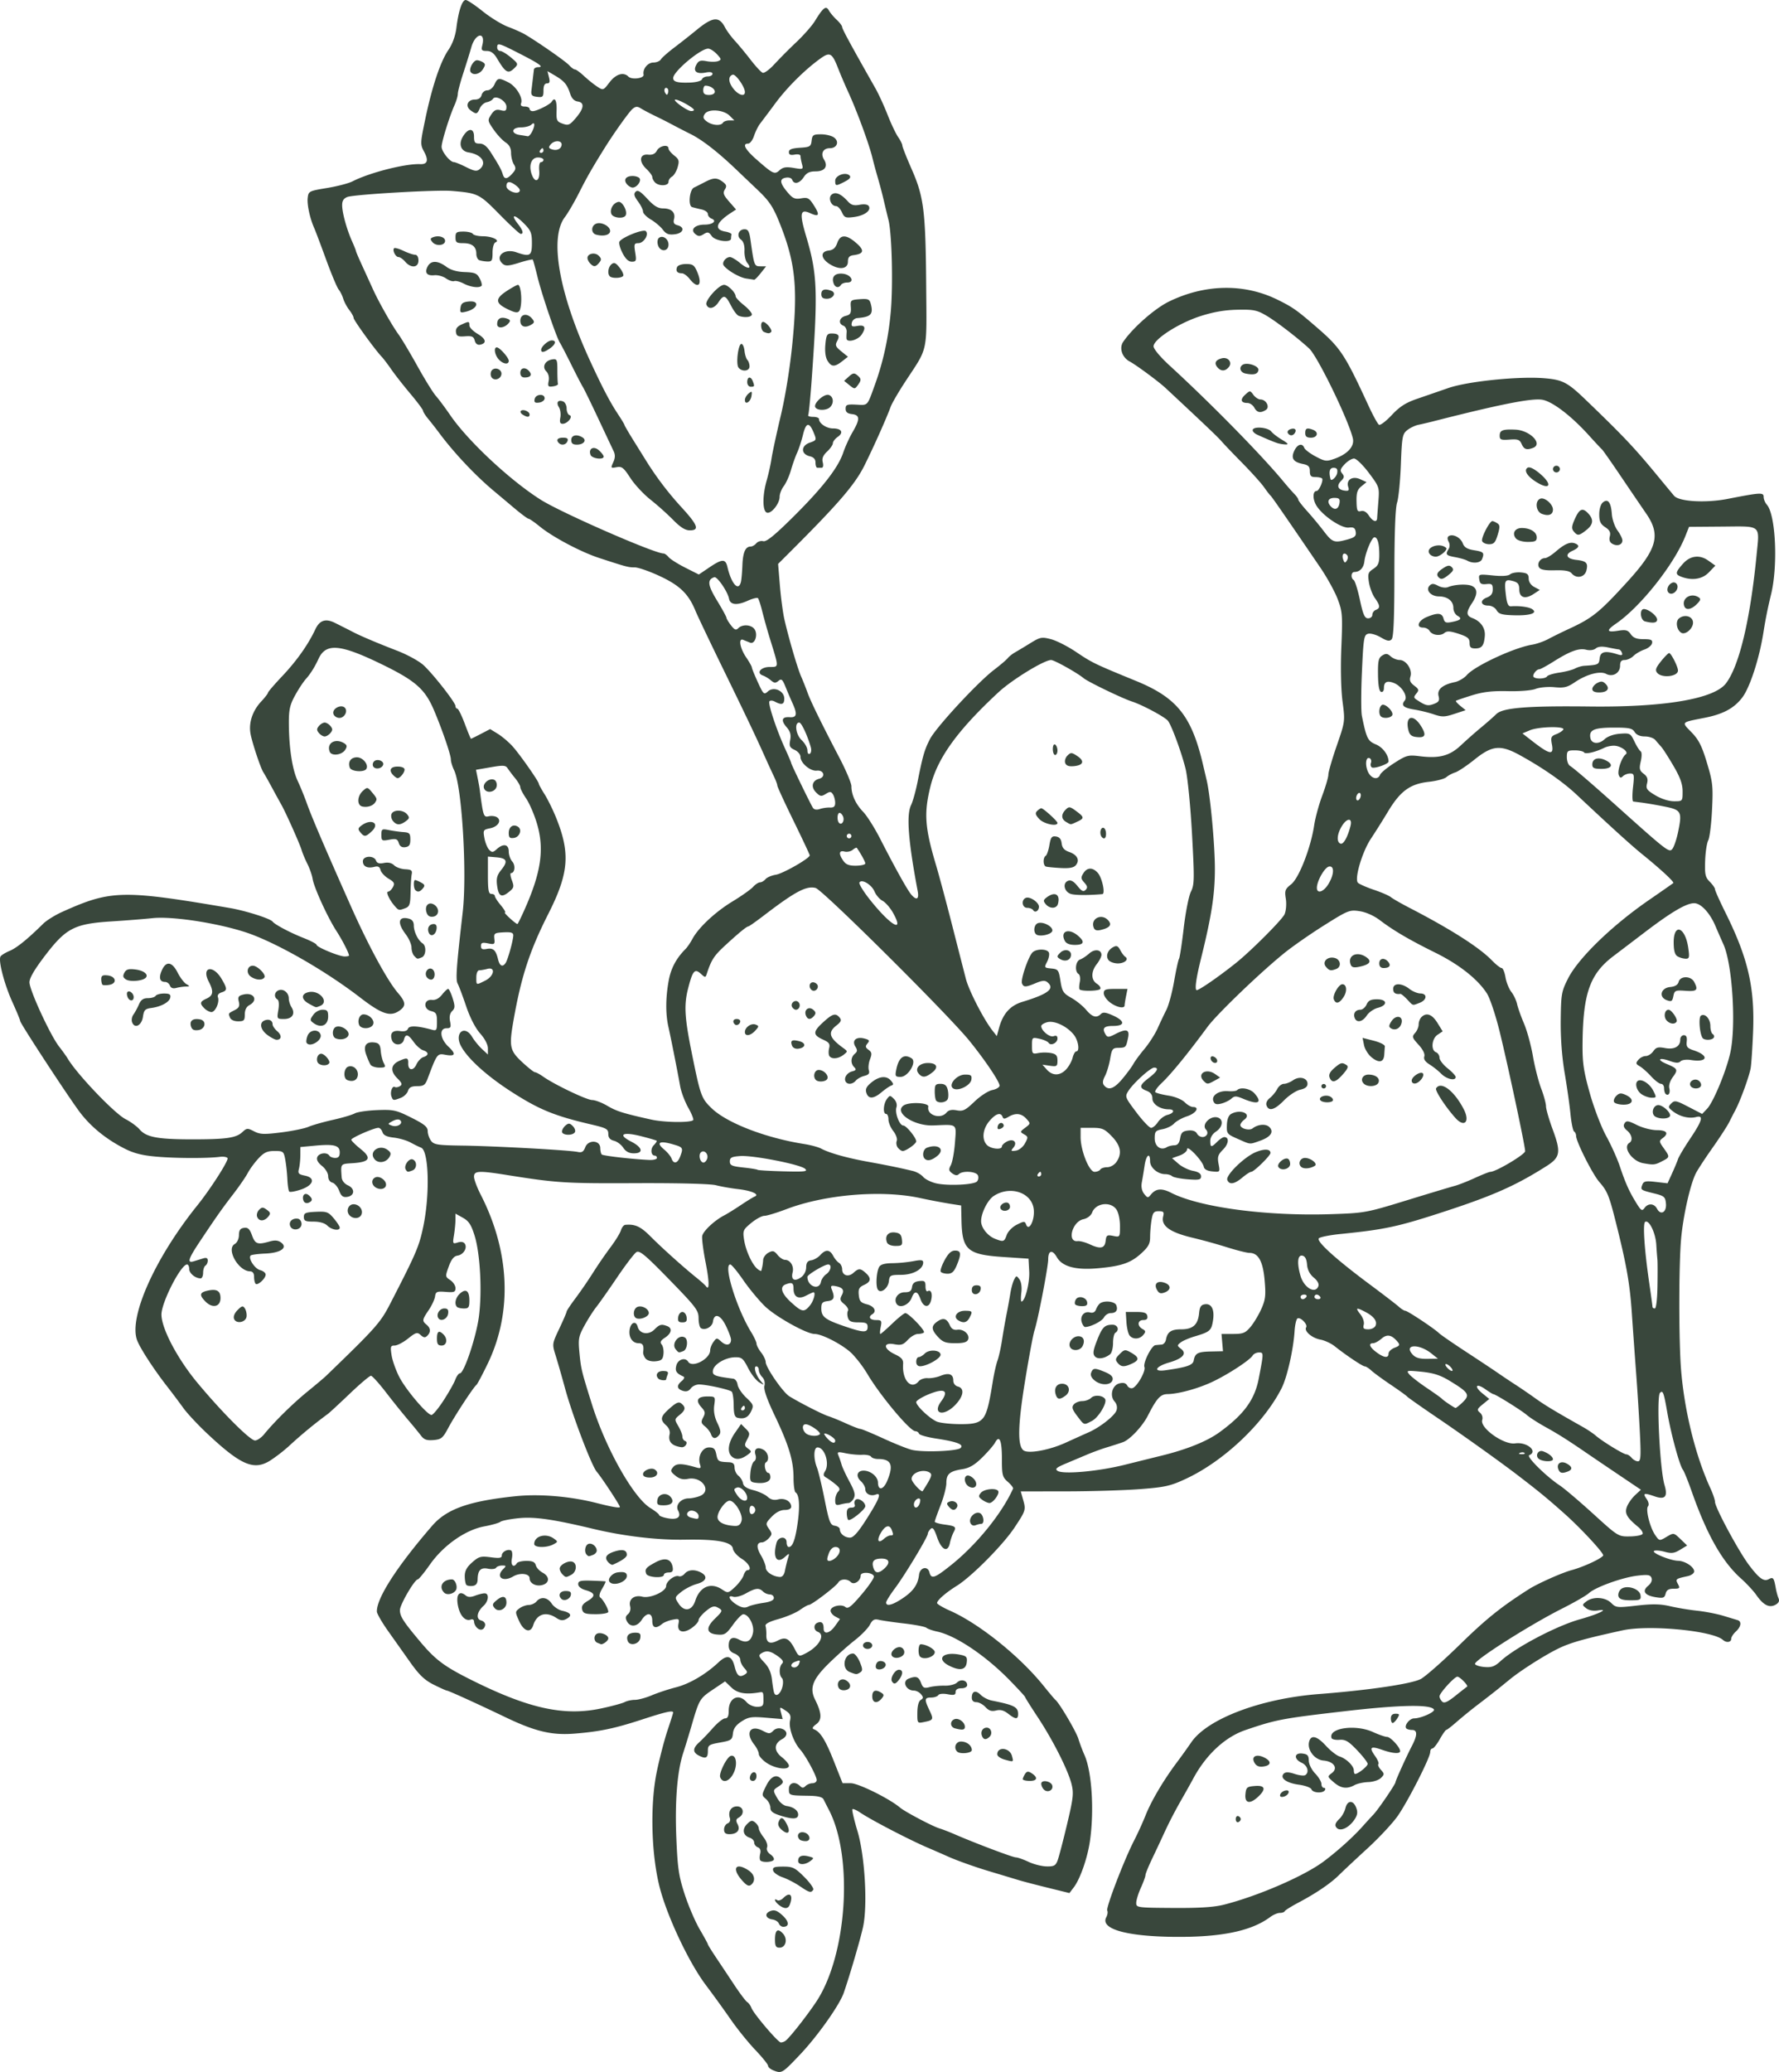 <svg xmlns="http://www.w3.org/2000/svg" width="768.37" height="894.693" viewBox="0 0 203.298 236.721"><path d="M88.475 263.919c-.328-.132-.596-.365-.596-.52 0-.154-.66-.973-1.467-1.82-.807-.849-2.064-2.405-2.792-3.459a142.996 142.996 0 0 0-2.851-3.942c-1.867-2.476-4.27-7.506-5.201-10.888-1.03-3.741-1.207-9.627-.404-13.494.318-1.528.868-3.644 1.222-4.702.355-1.058.646-1.98.646-2.05 0-.276-.842-.09-3.473.77-3.23 1.054-4.89 1.403-7.783 1.636-2.61.21-4.505-.24-7.927-1.881-3.225-1.547-6.497-3.034-6.678-3.034-.081 0-.755-.303-1.497-.673-1.037-.518-1.656-1.107-2.673-2.54l-2.568-3.626c-.684-.968-1.25-1.952-1.256-2.187-.042-1.529 2.303-5.168 6.321-9.808 1.657-1.914 4.193-2.815 9.479-3.369 2.762-.29 6.28.004 9.329.779 1.803.458 2.64.597 2.64.439 0-.199-2.087-3.368-2.645-4.018-.592-.69-2.795-6.483-3.621-9.525-.356-1.31-.836-2.986-1.067-3.726-.42-1.345-.42-1.346.414-3.11.459-.97.834-1.842.834-1.938 0-.095.455-.78 1.012-1.52a53.045 53.045 0 0 0 2.014-2.935 51.459 51.459 0 0 1 2-2.91c.549-.728 1.08-1.591 1.179-1.919.099-.327.321-.608.493-.624 1.116-.105 1.754.185 2.868 1.305 1.318 1.325 3.74 3.5 5.25 4.717.51.41 1 .85 1.092.976.426.596.414-.454-.03-2.719-.268-1.363-.44-2.717-.385-3.008.109-.562 1.397-1.771 2.498-2.344.364-.19 1.225-.723 1.914-1.185.689-.462 1.403-.902 1.588-.976.603-.245-.36-.673-1.912-.85-.801-.092-1.934-.29-2.516-.442-.637-.165-4.323-.258-9.26-.235-7.927.037-8.977-.029-14.533-.918-3.32-.53-3.856-.506-3.856.181 0 .307.344 1.23.765 2.05 3.34 6.523 3.63 13.44.806 19.294-.612 1.269-1.195 2.367-1.296 2.44-.319.231-2.475 3.522-3.206 4.894-.631 1.185-.808 1.332-1.694 1.407-.768.065-1.087-.045-1.423-.492a54.351 54.351 0 0 0-1.492-1.817 101.58 101.58 0 0 1-2.514-3.13c-.8-1.039-1.574-1.896-1.72-1.905-.146-.009-1.231.907-2.412 2.035-1.181 1.127-2.312 2.172-2.513 2.322a51.878 51.878 0 0 0-4.504 3.724 18.522 18.522 0 0 1-2.007 1.552c-1.899 1.242-3.372.634-7.233-2.983-1.082-1.014-2.325-2.342-2.762-2.95a94.673 94.673 0 0 0-1.862-2.478c-1.536-1.968-3.12-4.409-3.443-5.303-.956-2.648 2.06-9.38 6.89-15.382 1.512-1.88 3.608-5.155 3.456-5.402-.082-.132-.475-.198-.875-.146-1.417.182-4.991.173-7.209-.018-1.674-.144-2.62-.383-3.704-.936-2.192-1.12-3.972-2.597-5.247-4.354-1.604-2.21-6.659-9.952-6.659-10.2 0-.112-.396-1.076-.881-2.142-.935-2.056-1.648-4.79-1.368-5.244.093-.15.562-.438 1.044-.639.805-.336 2.046-1.34 3.824-3.096.386-.38 1.353-.985 2.15-1.344 5.592-2.52 6.898-2.55 19.176-.457 1.8.307 4.627 1.204 4.895 1.554.259.34 2.008 1.265 3.505 1.856.837.33 1.522.689 1.522.798 0 .262 2.577 1.328 3.21 1.328.272 0 .494-.046.494-.102 0-.28-.752-1.75-1.437-2.809-1.004-1.553-2.555-4.945-2.718-5.947-.071-.434-.34-1.207-.6-1.72-.257-.513-.557-1.23-.665-1.593-.21-.708-1.807-4.282-2.306-5.16a160.61 160.61 0 0 1-1.088-1.984c-.433-.8-.87-1.574-.97-1.72-.305-.445-1.283-3.381-1.47-4.414-.225-1.247.228-2.616 1.217-3.674.427-.457.776-.909.776-1.004 0-.094.73-.945 1.624-1.89 1.664-1.761 2.967-3.603 3.791-5.356.494-1.05 1.182-1.271 2.262-.727l1.055.529c.29.145.737.374.992.507.824.433 2.816 1.276 5.017 2.125 1.195.461 2.553 1.206 3.056 1.678 1.143 1.07 3.635 4.262 3.635 4.655 0 .162.093.295.207.295.114 0 .497.774.851 1.72s.673 1.72.71 1.72c.037 0 .545-.25 1.13-.554l1.061-.553.879.542c.483.299 1.234.935 1.67 1.414.82.902 3.017 4.033 3.017 4.3 0 .084.292.616.65 1.182.356.566.94 1.746 1.296 2.623 1.676 4.123 1.497 6.386-.875 11.074-2.121 4.19-3.088 7.15-3.964 12.134-.527 2.996-.433 3.458.974 4.768.69.643 1.357 1.17 1.48 1.17.124 0 .54.223.927.496 1.286.91 4.989 2.679 5.605 2.679.334 0 1.108.293 1.72.652 1.088.638 1.781.855 5.019 1.578 1.517.338 4.492.377 4.806.063.082-.082-.172-.72-.565-1.42-.393-.698-.81-1.806-.925-2.46-.296-1.674-1.05-5.48-1.347-6.799-.329-1.463-.315-3.327.038-5.258.26-1.415.865-2.552 1.923-3.61.202-.202.555-.718.785-1.148.695-1.297 2.62-3.096 4.594-4.292 1.025-.622 2.078-1.366 2.338-1.654.26-.288.62-.523.797-.523.178 0 .459-.163.625-.363.165-.2.697-.427 1.181-.506.83-.135 3.874-1.875 3.874-2.215 0-.087-.833-1.863-1.852-3.946-1.019-2.083-1.852-3.895-1.852-4.027 0-.131-.167-.585-.37-1.007a123.6 123.6 0 0 1-1.082-2.356c-1.032-2.305-2.147-4.644-4.979-10.451-1.383-2.838-2.7-5.606-2.924-6.151-.792-1.926-1.774-2.885-4.046-3.95-1.185-.557-2.487-1.011-2.891-1.011-.741 0-.94-.053-4.081-1.08-2.084-.682-5.296-2.384-6.774-3.59-.597-.488-1.174-.887-1.281-.887-.107 0-.866-.565-1.685-1.257a811.42 811.42 0 0 0-2.282-1.918c-2.12-1.77-4.55-4.349-6.234-6.613-.364-.49-.93-1.213-1.257-1.608-.328-.395-.598-.82-.6-.945-.004-.125-.657-1-1.452-1.946-.796-.946-1.776-2.196-2.177-2.778-.402-.582-.895-1.23-1.094-1.44-.777-.817-3.21-4.178-3.21-4.435 0-.15-.222-.556-.493-.903-.27-.347-.582-.928-.692-1.292-.11-.364-.348-.84-.529-1.058-.18-.219-.828-1.767-1.439-3.44-.611-1.674-1.218-3.28-1.348-3.572-.49-1.093-.835-2.682-.748-3.444.087-.768.146-.799 2.206-1.138 1.164-.192 2.474-.533 2.91-.757 1.937-.995 6.034-2.04 7.727-1.97.845.036.996-.422.464-1.41-.453-.841-.449-.964.133-3.748.775-3.71 1.725-6.55 2.643-7.894.464-.68.796-1.6.911-2.525.241-1.936.656-3.175 1.064-3.175.184 0 1.059.582 1.946 1.294.887.711 2.186 1.508 2.887 1.77.702.262 1.573.652 1.937.866 1.533.904 4.663 3.088 5.058 3.53.236.262.533.478.662.478.128.001.59.336 1.027.745.437.409 1.11.95 1.497 1.204.7.458.707.456 1.42-.48.726-.951 1.597-1.216 2.157-.655.392.39 1.824.201 1.736-.23-.13-.636.475-1.379 1.124-1.379.351 0 .734-.16.85-.356.117-.196.807-.806 1.535-1.356a92.246 92.246 0 0 0 2.513-1.98c1.886-1.553 2.611-1.622 3.29-.31.199.382.7 1.063 1.115 1.512.415.45 1.226 1.429 1.802 2.176.576.747 1.197 1.416 1.379 1.486.182.07.782-.368 1.333-.972a61.42 61.42 0 0 1 2.529-2.542c.839-.795 1.787-1.873 2.106-2.396.953-1.558 1.27-1.798 1.599-1.211.152.273.556.755.897 1.07.34.316.62.689.62.828 0 .22.986 2.037 3.78 6.962.373.655 1.003 2.024 1.402 3.042.399 1.02.944 2.169 1.21 2.555.268.386.486.827.486.98 0 .153.48 1.367 1.065 2.698 1.391 3.161 1.592 4.766 1.659 13.261.062 7.869.25 6.995-2.357 10.963-.776 1.18-1.54 2.49-1.697 2.91-.559 1.494-1.903 4.5-2.99 6.693-1.084 2.185-2.937 4.34-8.534 9.927l-1.345 1.343.208 2.507c.115 1.38.346 3.106.513 3.837.496 2.165 1.5 5.592 1.917 6.535.213.484.535 1.296.717 1.805.356 1.001 1.527 3.394 3.667 7.492.746 1.429 1.356 2.88 1.356 3.224 0 .976.49 2.041 1.346 2.929.43.447 1.296 1.816 1.924 3.043 1.724 3.37 3.122 5.88 3.562 6.397.612.718.919.554.74-.397-1.074-5.7-1.305-8.686-.759-9.808.2-.41.534-1.6.742-2.646.6-3.015.793-3.68 1.415-4.895.686-1.34 5.442-6.482 7.324-7.918.716-.546 1.422-1.147 1.57-1.335.148-.188.521-.485.83-.661a83.242 83.242 0 0 0 1.764-1.062c1.112-.686 1.29-.72 2.345-.448.628.163 1.921.82 2.873 1.46 1.835 1.236 2.109 1.369 6.86 3.315 4.658 1.909 6.335 3.999 7.633 9.512l.435 1.852c.416 1.771.932 7.343.934 10.087.002 2.924-.38 5.397-1.592 10.286-.544 2.196-.722 3.449-.51 3.58.172.106 2.51-1.502 4.515-3.106 1.729-1.383 5.306-4.969 5.554-5.568.17-.412.231-1.187.138-1.769-.148-.926-.083-1.1.615-1.65.89-.702 2.241-4.17 2.628-6.75.127-.845.543-2.37.925-3.389.381-1.018.694-2.091.694-2.385 0-.294.431-1.783.959-3.308.957-2.77.958-2.778.661-5.052-.18-1.382-.233-3.828-.135-6.218.15-3.654.12-4.053-.425-5.487-.324-.852-1.21-2.459-1.968-3.572-4.07-5.976-5.556-8.123-5.702-8.243-.09-.072-.421-.502-.737-.955-.316-.453-1.442-1.703-2.501-2.779-1.06-1.075-2.128-2.193-2.374-2.484-.375-.441-1.947-1.938-6.396-6.085-.785-.731-3.346-2.623-4.083-3.015-.87-.464-1.227-1.539-.745-2.246 1.083-1.59 3.597-3.805 5.219-4.597 4.122-2.014 8.602-2.094 12.406-.223 1.769.87 2.224 1.193 4.613 3.265 2.605 2.26 3.105 3.023 5.79 8.839.513 1.112 1.054 2.097 1.202 2.188.148.092.804-.405 1.458-1.104.9-.963 1.594-1.41 2.86-1.846.92-.316 2.538-.875 3.596-1.242 2.228-.773 8.06-1.368 11-1.122 2.062.172 2.635.47 4.67 2.425 4.276 4.109 5.585 5.49 8.148 8.6a418.51 418.51 0 0 0 1.993 2.406c.566.665 3.637.84 6.14.349 3.747-.735 4.092-.753 4.092-.224 0 .259.165.658.367.888 1.03 1.172 1.29 7.095.455 10.363a50.43 50.43 0 0 0-.821 4.078c-.462 3.049-1.563 6.457-2.46 7.616-.94 1.214-2.178 1.877-4.288 2.293-2.744.542-2.662.451-1.497 1.652.827.852 1.184 1.557 1.764 3.484.664 2.205.715 2.676.584 5.368-.079 1.623-.274 3.196-.434 3.495-.16.3-.32 1.353-.354 2.341-.054 1.558.016 1.875.533 2.392.327.327.595.714.595.86 0 .145.547 1.365 1.215 2.711 2.565 5.169 3.34 8.53 3.135 13.601-.07 1.724-.189 3.551-.266 4.06-.136.9-1.199 3.827-1.778 4.895-.158.291-.463.887-.679 1.323-.216.437-1.078 1.765-1.916 2.953-.839 1.187-1.695 2.497-1.903 2.91-.646 1.284-1.452 4.87-1.684 7.499-.269 3.03-.27 11.652-.002 14.949.383 4.722 1.652 9.838 3.362 13.557.284.617.516 1.305.516 1.53 0 .632 2.693 5.634 3.882 7.212 1.153 1.528 1.693 1.919 2.245 1.623.528-.283.599-.19.829 1.08.066.365.204.861.306 1.105.128.302.013.536-.363.737-.704.377-1.369.036-2.173-1.113-.33-.473-1.119-1.322-1.75-1.887-2.152-1.92-3.893-4.99-5.63-9.924-.43-1.221-.889-2.352-1.019-2.514-.368-.457-1.342-4.025-1.774-6.498-.408-2.335-.51-2.612-.837-2.284-.43.43-.023 8.737.517 10.547.395 1.32.061 1.697-1.132 1.281-1.218-.424-1.387-.373-.929.28.244.349.312.69.17.86-.299.363.232 2.453.844 3.317.46.65.466.65 1.279.17.817-.482.817-.482 1.584.252l.767.735-.808.491c-.66.402-.982.444-1.757.23-.521-.144-1.068-.189-1.213-.099-.337.208 1.846 1.105 2.736 1.125.811.018 1.844.698 1.844 1.215 0 .208-.327.449-.727.537-1.402.307-1.433.332-1.127.905.256.477.206.533-.487.533-.566 0-.811.15-.92.566-.128.49-.28.545-1.134.406-1.268-.206-1.595-.696-.866-1.302.345-.287.493-.627.39-.896-.138-.36-.415-.404-1.616-.263-1.72.202-4.792 1.31-5.546 2-.294.27-1.665 1.06-3.048 1.756-3.714 1.872-10.088 5.923-9.962 6.332.045.145.534.302 1.088.348.809.068 1.168-.065 1.832-.676 1.673-1.544 6.389-4.028 9.067-4.776 2.154-.603 3.451-1.245 2.043-1.012-.509.084-1.019-.012-1.323-.247-.484-.375-.483-.394.018-.781.758-.586 2.162-.5 2.835.174.544.544.681.558 2.92.301 1.786-.205 2.7-.188 3.818.072.808.188 2.203.42 3.1.515.896.096 2.225.353 2.953.573l1.653.498c.494.148.4.765-.198 1.307-.291.263-.53.639-.53.834 0 .4-.556.476-.938.127-1.164-1.062-8.452-1.76-11.47-1.1-4.578 1.004-6.071 1.434-7.534 2.172-1.52.766-4.083 2.401-5.271 3.362-.29.234-.896.727-1.348 1.095-.453.368-1.477 1.166-2.278 1.775a55.49 55.49 0 0 0-2.513 2.037c-.582.513-1.126.934-1.208.937-.083.003-.418.482-.745 1.064-.327.582-.706 1.058-.842 1.058-.137 0-.248.18-.248.402 0 .637-2.56 5.665-3.729 7.324-.585.83-2.142 2.497-3.46 3.704-1.318 1.208-2.77 2.567-3.226 3.02-.969.963-2.62 2.084-4.666 3.168-.8.424-1.495.86-1.544.969-.048.11-.3.198-.56.198-.259 0-.755.212-1.102.47-2.162 1.611-5.622 2.323-11.003 2.265-5.498-.06-8.443-.914-7.73-2.244.147-.276.197-.615.111-.754-.18-.29 1.911-5.75 3.06-7.99a39.398 39.398 0 0 0 1.322-2.9c.638-1.62 2.038-3.99 3.55-6.012a72.568 72.568 0 0 0 1.651-2.298c1.822-2.708 7.945-5.03 14.626-5.543 5.649-.434 10.55-1.158 11.615-1.715.524-.275 2.54-2.05 4.479-3.945 3-2.932 4.696-4.293 7.86-6.31 1.04-.662 3.76-1.875 4.904-2.187 1.363-.37 3.381-1.304 3.606-1.667.134-.217-2.502-3.07-4.402-4.764-1.999-1.781-2.915-2.534-5.44-4.468-1.92-1.47-6.264-4.574-8.996-6.426-1.892-1.283-3.499-2.412-3.572-2.51-.073-.096-.906-.697-1.852-1.334-.946-.636-1.95-1.372-2.233-1.633-.282-.262-.62-.476-.75-.476-.247 0-2.16-1.281-3.441-2.303-.404-.323-1.14-.663-1.636-.756-.966-.18-1.884-.975-1.62-1.401.195-.317-.594-1.156-.97-1.03-.147.049-.307.71-.355 1.468-.131 2.09-.85 5.263-1.47 6.494-2.014 3.997-6.57 8.322-10.9 10.35-1.803.844-2.39.978-5.268 1.201-1.782.139-5.582.255-8.446.258l-5.207.006.246.858c.361 1.26.351 1.294-.96 3.274-1.312 1.98-4.908 5.606-6.6 6.655-1.24.769-2.248 1.649-2.248 1.963 0 .122.653.51 1.451.863 3.35 1.482 7.994 5.208 10.732 8.612.644.8 1.247 1.515 1.34 1.588.447.352 2.359 3.592 2.625 4.45.166.536.476 1.363.69 1.838.85 1.889 1.136 6.35.632 9.837-.28 1.94-1.116 4.334-1.848 5.297l-.497.652-2.47-.61c-1.358-.335-2.826-.717-3.263-.85-.436-.133-2.026-.612-3.533-1.064-1.507-.453-3.53-1.173-4.498-1.6a219.36 219.36 0 0 0-2.287-1c-2.077-.871-6.63-3.232-7.884-4.088-.403-.274-.792-.439-.865-.365-.073.073.185 1.19.574 2.483.844 2.804 1.178 8.427.65 10.926-.282 1.332-1.507 5.521-2.213 7.564-.484 1.403-3.01 4.968-5.015 7.077-2.034 2.14-2.077 2.165-3.04 1.778zm1.392-3.37c.462-.334 2.385-2.77 3.495-4.427 3.537-5.28 4.294-16.513 1.478-21.941a77.509 77.509 0 0 1-.615-1.21c-.138-.281-.647-.404-1.749-.42-2.2-.032-2.215-.038-2.215-.77 0-.725.7-.915 1.27-.345.247.247.388.247.635 0 .174-.174.532-.317.793-.317.262 0 .477-.164.477-.364 0-.458-1.25-2.769-1.881-3.476-.761-.854-1.34-2.492-1.164-3.293.128-.586.027-.814-.522-1.174-.682-.447-.682-.447-.503.267l.18.715-1.896-.16c-1.662-.139-2.007-.087-2.797.422-.638.41-.927.813-.988 1.374-.08.733-.194.813-1.476 1.04-1.288.23-1.389.301-1.389.993 0 .796-.257.91-1.075.471-.674-.36-.647-.832.083-1.486.327-.293 1.033-1.028 1.568-1.635.535-.606 1.16-1.103 1.39-1.103.294 0 .416-.255.416-.873 0-1.478 1.147-2.027 2.045-.979.252.294.78.53 1.188.53.608 0 .735-.115.735-.662 0-1.047-.007-1.062-.478-.983-1.569.264-2.49.101-3.184-.564l-.723-.693-1.392.937c-1.501 1.011-1.558 1.106-2.426 4.081a129.196 129.196 0 0 1-.967 3.168c-.682 2.079-.958 5.511-.782 9.715.145 3.465.277 4.353.958 6.435.434 1.329 1.206 3.128 1.717 3.998.51.871.927 1.635.927 1.698 0 .063.42.74.932 1.507a845.91 845.91 0 0 1 2.097 3.151c.641.967 1.302 1.842 1.468 1.945.167.103.384.405.483.67.246.66 3.027 3.928 3.355 3.942.145.006.385-.076.532-.183zm-1.194-11.555c0-1.118.313-1.355.915-.69.566.625.32 1.6-.403 1.6-.407 0-.512-.187-.512-.91zm.442-1.847c-.08-.207-.41-.416-.736-.463-.806-.119-.94-.7-.222-.966.455-.169.764-.055 1.377.504.765.699.8 1.3.078 1.3-.194 0-.418-.168-.497-.375zm.021-2.11c-.488-.37-.653-.838-.196-.556.147.091.453-.02.68-.248.755-.756 1.165-.34.745.755-.194.505-.607.522-1.229.05zm2.364-2.163c-.55-.373-1.441-.832-1.98-1.018-.538-.186-1.018-.535-1.065-.776-.07-.355.144-.436 1.146-.436 1.105 0 1.352.12 2.418 1.187.653.653 1.113 1.308 1.022 1.455-.242.392-.434.341-1.541-.412zm-6.613-.68c-1.195-1.362-.712-2.083.753-1.123.713.467.849 1.197.306 1.647-.263.219-.518.092-1.059-.523zm6.432-2.196c0-.544.4-.72 1.187-.522.635.16.65.195.21.529-.624.474-1.397.47-1.397-.007zm-4.317-.055c-.094-.094-.105-.435-.024-.758.098-.39.007-.64-.27-.746-.229-.088-.416-.334-.416-.547 0-.213-.227-.46-.505-.548-.768-.244-.912-.957-.313-1.556.437-.437.593-.468.936-.183.226.187.411.489.411.67 0 .18.25.646.555 1.034.316.401.484.888.39 1.13-.1.265.042.57.377.805.296.208.47.489.387.624-.174.28-1.268.334-1.528.075zm4.493-2.386c-.407-.408-.154-.916.417-.834.749.107.985 1.01.264 1.01-.277 0-.584-.08-.68-.176zm-8.643-1.155c0-.295.183-.607.405-.693.241-.092.346-.341.259-.616-.233-.734.134-1.328.82-1.328.747 0 .891.887.206 1.27-.335.188-.366.353-.145.767.349.651-.051 1.138-.936 1.138-.435 0-.609-.153-.609-.538zm6.657.096c-.403-.326-.545-.642-.427-.95.241-.628.497-.578.9.175.509.95.256 1.365-.473.775zm-.108-1.646c-.978-.301-1.257-.51-1.257-.943 0-.306-.228-.751-.507-.99-.498-.427-.498-.45.028-1.514.553-1.119 1.218-1.387 1.774-.717.237.285.159.457-.358.796-.658.431-.658.435-.182 1.29.293.525.726.894 1.118.95.766.11 1.302.509 1.302.97 0 .53-.56.576-1.918.158zm-6.992-4.42c-.168-.438.74-2.279 1.202-2.432.597-.2.81.902.364 1.886-.464 1.022-1.274 1.305-1.566.546zm3.4-.019c.13-.664.748-.755.748-.11 0 .325-.171.551-.417.551-.246 0-.381-.18-.33-.44zm1.904-1.619c-.49-.333-.892-.79-.892-1.016 0-.227-.238-.715-.529-1.085-1.056-1.343-.445-2.305.993-1.561.695.36.818.358 1.185-.008a.937.937 0 0 1 .967-.232c.699.221.723.829.048 1.19-.942.504-.96 1.335-.047 2.05.452.354.823.797.823.984 0 .546-1.558.349-2.548-.322zm52.295 16.193c3.914-1.003 9.138-3.269 11.361-4.929 1.587-1.185 3.37-2.791 4.475-4.032.382-.43.933-1.032 1.224-1.339.55-.579 2.514-3.462 2.514-3.69 0-.178 1.268-2.98 1.878-4.148.634-1.213.64-1.816.018-1.816-.267 0-.56-.075-.652-.167-.304-.304.352-1.156.89-1.156.772 0 2.426-.743 2.258-1.015-.371-.6-3.837-.537-10.08.183-7.271.84-7.926.963-11.458 2.166-2.33.793-4.503 2.812-5.969 5.546-.273.509-.94 1.7-1.483 2.645a49.572 49.572 0 0 0-1.715 3.308c-.4.873-1.072 2.309-1.495 3.19-.422.882-.767 1.733-.767 1.89 0 .157-.236.805-.524 1.44-.288.634-.526 1.406-.529 1.716-.006.55.091.564 4.228.59 3.025.019 4.688-.09 5.826-.382zm12.87-8.753c-.287-.288-.204-.569.316-1.07.27-.26.57-.8.667-1.201.219-.913.89-.943 1.227-.054.194.509.15.836-.176 1.334-.618.943-1.602 1.423-2.033.991zm-11.553-1.014c0-.243.128-.399.285-.346.156.052.284.208.284.346 0 .138-.128.294-.284.346-.157.052-.285-.104-.285-.346zm1.108-2.844c.076-.786.17-.868 1.075-.942 1.176-.098 1.314.348.38 1.226-.94.884-1.556.764-1.455-.284zm3.977.025c.065-.196.33-.397.59-.448.302-.058.429.037.353.265-.065.196-.33.397-.59.447-.302.059-.429-.036-.353-.264zm3.565-.584c-.076-.199-.727-.438-1.455-.534-1.408-.187-2.196-.77-1.704-1.262.199-.2.558-.191 1.227.03.52.171 1.066.237 1.215.145.497-.308.276-1.106-.392-1.41-.928-.423-.882-1.167.066-1.058.592.068.73.218.74.806.007.413.32 1.044.727 1.47.394.41.716.949.716 1.195 0 .247.126.449.28.449.154 0 .207.119.117.265-.242.39-1.377.32-1.537-.096zm2.544-.814c-.732-.635-.735-.65-.213-1.043.746-.561.234-1.33-.955-1.433-1.026-.09-1.885-1.218-1.64-2.156.216-.823.893-.656 1.927.476.513.56 1.212 1.108 1.554 1.216.782.249 1.627 1.08 1.627 1.6 0 .219.064.397.142.397.344 0 1.445-.883 1.44-1.154-.004-.166-.546-.866-1.205-1.557-.984-1.031-1.344-1.244-2.016-1.19-.45.036-.858-.054-.908-.2-.393-1.149 2.727-1.604 4.734-.69.673.307 1.4.558 1.616.558.393 0 1.489 1.194 1.489 1.623 0 .34-.852.278-2.06-.148-1.324-.467-1.52-.3-.814.693.303.425.477.846.388.935-.088.089.04.383.285.654.416.46.416.523.006.933-.242.242-.89.454-1.438.47-.548.017-1.257.172-1.575.346-.875.477-1.564.382-2.384-.33zm-9.07-2.254c-.388-.724.288-1.02 1.208-.528.799.428.695.886-.225.995-.482.058-.779-.083-.984-.467zm15.603-5.039c0-.353.177-.529.532-.529.465 0 .49.066.2.53-.181.29-.42.529-.53.529-.111 0-.202-.239-.202-.53zm-38.088 16.24c.145-.38.63-2.235 1.079-4.12.719-3.024.78-3.568.513-4.625-.405-1.61-2.136-5.03-3.881-7.668-.785-1.186-1.427-2.209-1.427-2.272 0-.063-.805-.937-1.79-1.943-2.745-2.806-6.153-5.087-8.264-5.532-.51-.107-1.057-.3-1.217-.429-.16-.128-1.292-.349-2.514-.49-1.222-.141-2.524-.329-2.894-.417-.546-.131-.745-.025-1.058.565-.213.4-.982 1.19-1.71 1.757-.727.566-2.065 1.758-2.973 2.647-1.859 1.822-2.237 2.821-1.573 4.153.767 1.538.803 2.302.13 2.798-.428.315-.507.49-.265.582.727.277 1.322 1.229 2.28 3.653l.994 2.51h.942c.862 0 4.412 1.758 5.625 2.785.557.472 3.701 2.132 4.498 2.374.363.11 1.137.409 1.72.663 2.308 1.005 6.646 2.645 7.016 2.651.215.004.868.233 1.45.508.582.276 1.508.51 2.057.522.844.018 1.04-.086 1.262-.671zm-1.567-8.111c-.163-.163-.297-.46-.297-.66 0-.515 1.166-.297 1.267.237.102.533-.568.825-.97.423zm-2.41-1.183c.003-.11.119-.377.258-.596.192-.3.362-.328.708-.113.79.493.721.907-.154.907-.448 0-.814-.09-.811-.198zm-2.054-2.23c-.473-.128-.86-.4-.86-.606 0-.926 1.432-.767 1.681.187.186.713.215.699-.82.419zm-5.446-.923c-.429-.43-.158-1.147.432-1.147.674 0 1.244.45 1.244.98 0 .355-1.353.49-1.676.167zm2.835-1.796c-.185-.48.083-.938.548-.938.483 0 .7.662.336 1.026-.403.403-.708.373-.884-.088zm-3.077-.856c-.569-.149-.61-.836-.063-1.046.47-.18 1.187.341 1.187.864 0 .365-.261.408-1.124.182zm-4.307-1.79c.005-.77.148-1.309.387-1.457.315-.194.32-.306.034-.652-.19-.229-.555-.417-.81-.417-.905 0-1.383-1.057-.616-1.36.857-.337 1.152-.24 1.42.464.225.593.367.664.986.5.397-.104 1.18-.18 1.738-.166.562.014 1.186-.146 1.397-.357.438-.438 1.16-.26 1.16.286 0 .217-.273.369-.662.369-.432 0-.661.148-.661.426 0 .342-.18.393-.906.257-.525-.099-.976-.056-1.074.102-.092.15-.459.273-.814.273-.764 0-.793.204-.202 1.443.506 1.06.471 1.139-.603 1.354-.776.155-.782.148-.774-1.065zm10.375.112c-.483-.38-.885-.487-1.374-.364-.514.129-.826.029-1.215-.389-.288-.309-.757-.562-1.042-.562-.338 0-.52-.18-.52-.513 0-.757.441-.898 1.014-.325.277.277.847.572 1.267.655 2.565.51 3.011.737 3.011 1.539 0 .638-.291.627-1.14-.041zm-15.527-1.976c0-.682.378-.832 1.041-.413.315.2.32.312.034.657-.526.634-1.075.509-1.075-.244zm-3.873-1.058c-.244-.636.332-1.12.903-.76.643.406.567 1.008-.14 1.109-.367.052-.661-.083-.763-.349zm6.125-.656c-.231-.374.343-1.329.8-1.329.478 0 .487.509.019 1.125-.4.527-.59.574-.819.204zm-4.832-1.072c-.978-.393-.655-2.109.397-2.109.197 0 .539.434.76.965.332.792.341 1.004.053 1.186-.417.265-.448.264-1.21-.042zm3.019-.453c-.077-.124-.04-.386.08-.583.269-.434 1.158-.153 1.002.316-.132.398-.886.584-1.082.267zm8.358-.26c-1.531-.772-.745-1.632 1.164-1.274.808.152.909.259.837.885-.1.871-.78 1.003-2 .389zm-6.555-1.142c-.267-.432.539-1.154 1.064-.952.24.092.397.376.349.631-.103.537-1.134.772-1.413.321zm3.226.099c-.268-.268-.21-1.411.07-1.411.613 0 1.606.55 1.606.891 0 .556-1.252.944-1.676.52zm-6.527-1.279c0-.22.236-.397.53-.397.294 0 .529.177.529.397 0 .22-.235.397-.53.397-.293 0-.529-.176-.529-.397zm-27.236 6.474c.263-.14.792-.256 1.175-.256.382 0 1.253-.236 1.935-.524.682-.288 1.923-.698 2.757-.91 1.548-.395 3.393-1.477 4.855-2.847.993-.93 1.527-.786 1.852.502.262 1.04.555 1.262 1.158.88.333-.21.324-.313-.066-.744-.249-.275-.452-.702-.452-.949 0-.246-.298-.562-.662-.7-.459-.174-.661-.451-.661-.904 0-.849.428-1.092 1.198-.68.837.449 1.363.192 1.574-.77.185-.845-.472-2.119-1.102-2.135-.173-.005-.703.533-1.179 1.195-.779 1.084-.956 1.195-1.8 1.124-1.237-.104-1.346-.756-.297-1.781.953-.931.963-.976.32-1.32-.383-.205-.674-.111-1.322.426-.458.379-.832.842-.832 1.03 0 .186-.346.586-.77.888-.968.689-1.71.474-1.534-.444.115-.601.063-.639-.679-.49-.442.088-.975.303-1.186.478-.715.593-1.123.468-1.123-.344 0-.969-.615-1.024-1.215-.11-.514.786-1.305.861-1.68.16-.2-.371-.168-.584.12-.823.232-.192.33-.56.242-.908-.199-.794.47-1.317 1.39-1.086.903.227 2.724-.594 2.728-1.23.004-.532.985-1.284 1.446-1.107.178.068.477-.06.664-.285.392-.473 1.146-.527 1.879-.135.812.435.602 1.004-.48 1.3-.546.15-1.344.555-1.774.901-.773.623-.776.637-.314 1.343.643.98 1.533.833 1.904-.318.525-1.622 1.772-2.152 3.058-1.299.677.449.71.443 1.485-.28.435-.408.876-1.006.98-1.33.102-.325.297-.59.433-.59.577 0 .177-.795-.662-1.313-.502-.31-.947-.823-.992-1.144-.111-.775-1.807-1.093-5.49-1.028-3.124.055-6.989-.4-10.469-1.234-4.54-1.088-6.695-1.4-8.466-1.226-1.019.1-1.985.289-2.147.42-.162.13-.99.366-1.84.523-2.153.398-4.666 2.162-6.212 4.361-.648.922-1.269 1.681-1.38 1.687-.374.021-2.047 2.891-2.047 3.512 0 .718.38 1.31 2.33 3.628 1.73 2.055 2.731 2.805 5.786 4.333 6.574 3.288 10.63 4.183 14.87 3.28 1.218-.259 2.43-.586 2.694-.727zm-3.125-6.781c-.397-.16-.436-.787-.063-1.017.398-.246 1.32.117 1.32.52 0 .274-.655.757-.881.65a18.45 18.45 0 0 0-.376-.153zm3.482-.19c-.227-.592.098-.958.852-.958.537 0 .648.113.58.595-.101.71-1.193.986-1.432.362zm-17.25-1.537c-.176-.176-.32-.488-.32-.693 0-.21-.162-.31-.372-.23-.629.242-1.259-.46-1.475-1.643-.223-1.216.172-1.71.892-1.112.255.212.568.22 1.072.03.39-.15.881-.271 1.09-.271.545 0 .468.896-.123 1.431-.765.693-.892 1.51-.26 1.675.29.076.489.318.445.544-.105.54-.551.667-.949.27zm4.836-.75c-.467-1.036-.466-1.074.026-1.447.278-.21.76-.386 1.069-.39.31-.006.711-.188.892-.406.49-.59 1.256-.48 1.733.248.233.354.77.72 1.194.814 1.008.221 1.19.56.502.928-.433.232-.692.206-1.188-.12-1.176-.77-2.213-.431-2.62.854-.299.94-1.072.708-1.608-.48zm7.202-1.317c-.1-.384.072-.653.633-.984.938-.554.866-.914-.246-1.233-.513-.147-.84-.413-.84-.684 0-.369.257-.435 1.522-.396.837.026 1.558.065 1.602.085.045.02-.132.4-.394.842-.297.503-.377.875-.213.992.332.238.923 1.286.923 1.64 0 .147-.638.267-1.424.267-1.202 0-1.446-.082-1.563-.529zm-10.007-.168c-.298-.36-.259-.496.264-.92.69-.558 1.089-.449 1.089.3 0 .74-.908 1.156-1.353.62zm7.624-1.057c-.416-.416-.152-.892.495-.892.504 0 .658.12.592.46-.093.482-.769.75-1.087.432zm-13.383-.7c-.672-.672-.18-1.515.885-1.515.387 0 .694.869.44 1.247-.289.43-1.016.576-1.325.267zm2.537-.886c-.104-.103-.188-.558-.188-1.01 0-.596.235-1.03.851-1.57.763-.67.983-.73 2.117-.58.998.133 1.265.089 1.265-.21 0-.415.708-.783 1.074-.556.128.079.161.496.075.927-.152.76.215 1.095.571.518.09-.145.585-.264 1.099-.264.692 0 .969.129 1.065.496.071.273.417.65.769.839.85.454.824 1.207-.048 1.426-.722.181-1.43-.204-1.43-.778 0-.544-1.096-.668-1.869-.211-1.174.693-2.049.067-1.154-.827.378-.378.367-.416-.117-.416-.293 0-.604.115-.69.256-.088.14-.497.188-.91.106-.844-.17-1.177.17-1.199 1.219-.01.465-.178.691-.554.745-.297.043-.624-.007-.727-.11zm16.333-.39c-.208-.335.362-.967.942-1.043.759-.1 1.058.013 1.058.398 0 .724-1.627 1.249-2 .646zm-5.356-.82c-.174-.175-.317-.469-.317-.653 0-.438.995-.963 1.476-.779.547.21.46 1.156-.136 1.475-.638.341-.638.341-1.023-.044zm9.573-.067c-.2-.524-.037-.723 1.088-1.322 1.096-.583 1.794-.364 1.939.608.063.426-.053.569-.463.569-.301 0-.548.119-.548.264 0 .426-1.849.317-2.016-.12zm-4.291-1.267c-.535-.535-.336-.945.614-1.258.968-.32 1.46-.196 1.46.366 0 .277-.571.677-1.611 1.13-.086.038-.295-.07-.463-.238zm-2.512-.907c-.309-.308-.19-1.084.188-1.23.408-.156.958.286.958.77 0 .173-.188.388-.418.476-.518.199-.513.199-.728-.016zm-5.997-1.226c0-.916 1.335-1.283 2.246-.617.48.351.477.372-.065.662-.772.413-2.181.384-2.181-.045zm106.603 16.296c.17-.116-.823-1.135-1.106-1.135-.338 0-2.045 1.876-2.045 2.248 0 .16.136.429.303.595.228.229.606.064 1.521-.665a82.93 82.93 0 0 1 1.327-1.043zm-78.248.045c.119-.444.097-.88-.052-1.028-.344-.344-.328-1.299.027-1.654.204-.204.06-.445-.503-.847-.863-.614-1.295-.684-1.894-.305-.328.207-.27.374.352 1.024.505.527.787 1.149.877 1.931.074.635.183 1.313.244 1.507.178.569.726.206.949-.628zm1.903-2.635c.17-.444.126-.466-.471-.236-.517.198-.551.633-.05.633.203 0 .437-.179.52-.397zm.781-1.224c1.522-.783 2.262-2.102 1.372-2.444-.5-.192-.517-.86-.026-1.048.465-.179.687.035.687.659 0 .735.69.58 1.314-.295l.555-.78-.537-.288c-.296-.158-.538-.46-.538-.67 0-.503 1.228-.8 1.698-.411.295.245.662-.042 1.86-1.455.822-.968 1.45-1.896 1.395-2.062-.153-.467-1.513-.545-1.513-.086 0 .613-.755 1.12-1.123.753-.414-.415-1.185-.387-1.444.052-.256.434-3.03 2.55-3.345 2.55-.124.001-.59.262-1.037.58-.447.319-1.537.782-2.422 1.03-1.103.31-1.575.564-1.499.81.061.198.102.657.09 1.02-.028.894.41 1.1 1.324.627.879-.454 1.295-.238 1.94 1.009.438.847.46.855 1.25.45zm-4.88-5.751c.83-.119 1.225-.303 1.225-.57 0-.216-.204-.394-.453-.396a1.29 1.29 0 0 1-.78-.33c-.455-.455-.85-.413-1.96.21-.543.306-1.177.47-1.461.38-.742-.235-.394.445.49.96.51.297.87.347 1.22.171.272-.138 1.046-.329 1.72-.425zm15.974-.548c1.2-.81 1.712-1.55 1.843-2.661.099-.847.982-1.064 1.185-.29.213.817.58.694 2.494-.837 2.906-2.325 5.784-5.877 7.065-8.717.046-.102-.222-.451-.596-.776-.62-.54-.679-.77-.679-2.644 0-2.106-.285-2.77-.786-1.834-.156.291-.814 1.053-1.463 1.693-.877.864-1.465 1.208-2.296 1.34-1.437.23-1.805.555-1.805 1.594 0 .463-.297 1.603-.661 2.53-.364.93-.662 1.77-.662 1.868 0 .099.487.245 1.08.325 1.307.175 1.414.264 1.071.89-.146.27-.337.825-.424 1.235-.239 1.128-.954.798-1.463-.674-.332-.963-.505-1.18-.745-.94-.172.172-.312.416-.312.542 0 .368-2.606 4.699-3.731 6.202-.568.758-1.032 1.502-1.032 1.654 0 .488.738.296 1.917-.5zm7.707-8.61c-.217-.565.515-1.323 1.071-1.11.44.17.591 1.235.175 1.235-.134 0-.43.072-.66.16-.253.098-.482-.014-.586-.285zm-2.477-1.856c-.266-.32-.244-.426.117-.564.522-.2 1.077.254.82.67-.244.395-.55.36-.937-.106zm3.828-.768c-.428-.313-.45-.432-.15-.794.369-.445 1.744-.586 1.98-.204.188.304-.586 1.366-.995 1.366-.182 0-.558-.165-.835-.368zm-1.516-1.513c-.603-.34-.626-1.365-.028-1.247.239.047.563.29.721.541.385.61-.06 1.063-.693.706zm-21.023 9.62c.076-.4.227-1.025.336-1.389.196-.653.192-.655-.355-.172-.925.816-1.39.027-.95-1.614.204-.761 1.156-.816 1.156-.066 0 .291.115.53.255.53.435 0 .75-.867 1.018-2.807.264-1.9.172-3.172-.246-3.43-.128-.08-.233-.83-.233-1.669 0-1.959-.533-3.72-2.163-7.141-.886-1.86-1.265-2.956-1.163-3.362.09-.362-.007-.762-.246-1-.218-.219-.397-.585-.397-.813 0-.229-.127-.416-.282-.416-.368 0-.055 1.034.512 1.691.414.48.407.486-.186.132-.34-.202-.908-.933-1.261-1.625-.573-1.118-.738-1.254-1.5-1.237-1.12.025-2.42.801-2.525 1.507-.082.556.187.664 2.332.941.218.028.437.336.486.684.05.348.494 1.013.987 1.478.823.777.87.903.571 1.54-.335.717-.799.945-1.556.765-.334-.08-.44-.42-.448-1.44-.006-.736-.107-1.43-.224-1.543-.25-.243-2.85-.816-3.736-.824-.337-.003-.763.199-.946.45-.23.314-.513.4-.91.274-.694-.221-.734-.62-.111-1.127.254-.207.344-.43.198-.496-.834-.379-.989-.618-.824-1.274.175-.7 1.02-.965 1.353-.425.467.754 2.514-.32 2.514-1.319 0-.238.168-.662.373-.942.362-.496.388-.496.91-.025.563.51 1.098.396 1.098-.236 0-.206-.264-.917-.586-1.58-.624-1.284-1.333-1.51-1.481-.472-.085.596-.895 1.032-1.37.739-.147-.091-.269-.605-.27-1.142-.003-.891-.295-1.275-3.336-4.397-2.737-2.81-3.409-3.373-3.767-3.152-.239.148-1.232 1.45-2.207 2.892-.975 1.442-2.047 2.965-2.382 3.384-.334.419-.941 1.371-1.349 2.117-.669 1.223-.725 1.522-.577 3.074.179 1.882.228 2.087 1.44 5.953 1.578 5.033 4.736 10.629 6.67 11.82.55.339 1.002.7 1.006.802.004.103.433.267.953.364 1.142.214 1.609-.129 1.204-.885-.337-.63.332-1.385 1.227-1.385.307 0 .863-.116 1.236-.258 1.46-.555.28-2.295-1.338-1.971-.556.11-.967.006-1.424-.365-.569-.46-.6-.573-.267-.973.373-.45.998-.445 2.613.024.54.156.603.108.457-.352-.286-.899.266-1.926 1.035-1.926.538 0 .706.161.833.794.16.803.229.846 1.416.897.496.022.663.176.669.619.004.324.202.74.44.926.239.185.474.569.523.853.062.356.431.603 1.19.794.605.152 1.335.49 1.621.752.365.333.73.424 1.217.302.75-.188 1.483.229 1.483.843 0 .223-.288.364-.744.364-.477 0-1.01.277-1.485.773-.7.73-.717.806-.32 1.374.387.551.386.641-.01 1.08-.238.262-.586.477-.773.477-.634 0-.68.543-.128 1.48.302.512.55 1.145.55 1.405 0 .482.84 1.034 1.624 1.066.269.011.485-.257.57-.71zm-14.582-8.07c.102-.714 1.04-.933 1.52-.355.463.558.13.95-.808.95-.674 0-.783-.09-.712-.594zm11.133-1.997c-.521-.078-.581-.218-.497-1.16.053-.588.244-1.16.424-1.27.19-.119.255-.428.155-.743-.217-.682.208-.959.903-.587.546.292.727 1.176.295 1.443-.29.179-.06 1.206.27 1.206.129 0 .234.224.234.498 0 .526-.72.773-1.784.613zm-12.768-.961c0-.425.91-.803 1.32-.549.583.36.26.928-.526.928-.513 0-.794-.134-.794-.38zm10.107-2.055c-.518-.519-.364-1.571.39-2.659l.706-1.02.534.534c.482.482.497.6.16 1.23-.333.624-.323.735.098 1.042.444.325.437.369-.132.768-.719.503-1.322.539-1.756.105zm-6.403-1.199c-.587-.223-.815-.663-.668-1.291.081-.348-.067-.737-.394-1.033-.737-.667-.662-1.012.424-1.966.756-.663 1.027-.77 1.323-.524.521.432.468.745-.222 1.306-.58.473-.584.503-.132 1.274.255.434.463.97.463 1.19 0 .22.14.446.311.503.383.128.044.742-.393.713a3.03 3.03 0 0 1-.712-.172zm4.055-1.328c-.09-.255-.398-.653-.685-.885-.444-.358-.474-.511-.204-1.017.269-.501.237-.685-.2-1.166-.705-.777-.461-1.232.663-1.232.935 0 .938.004.803 1.01-.09.678.027 1.342.36 2.026.37.763.421 1.106.2 1.372-.402.485-.743.445-.937-.108zm-5.995-6.328c-.41-.41-.136-.882.513-.882.52 0 .65.103.53.419-.089.23-.161.468-.161.529 0 .178-.69.127-.882-.066zm-1.472-2.304c-.178-.215-.303-.549-.277-.741.101-.746-.033-1.012-.512-1.012-.698 0-1.144-.634-1.044-1.485.106-.891.73-1.155.929-.392.214.819 1.238.986 1.912.312.589-.589.796-.644 1.456-.391.62.237.51.826-.247 1.322-.506.331-.597.52-.378.784.159.19.25.682.203 1.09-.07.615-.227.758-.901.824-.483.047-.95-.08-1.141-.311zm3.44-1.058c-.533-.642.356-1.773 1.054-1.342.4.247.27 1.373-.177 1.545-.55.21-.53.216-.877-.203zm.284-3.672c.047-.327.264-.595.482-.595.218 0 .435.268.481.595.065.459-.045.596-.481.596s-.547-.137-.482-.596zm-4.744.138c-.48-.168-.405-1.118.102-1.313.513-.196 1.287.231 1.287.71 0 .387-.895.776-1.389.603zm28.29 28.595c.728-.66.602-1.15-.294-1.15-.899 0-1.178.315-.941 1.06.203.642.593.67 1.235.09zm-5.488-1.301c.568-.568.523-1.172-.088-1.172-.321 0-.603.287-.78.794-.22.632-.202.794.088.794.2 0 .551-.187.78-.416zm6.191-2.495c.355 0 .37-.064.15-.64-.245-.636-.735-.502-1.231.339-.514.87-.316 1.285.332.699.242-.219.579-.398.75-.398zm-2.667-1.958c1.426-2.255 1.69-2.976.993-2.708-.586.224-1.191-.087-1.191-.613 0-.253-.23-.668-.511-.922-.62-.562-.436-1.21.34-1.199.8.012 1.61.695 1.619 1.364.012.951.622.838 1.054-.195.76-1.82.475-2.5-1.053-2.5-.343 0-.697-.118-.787-.263-.09-.145-.543-.243-1.008-.218-.464.024-1.31-.053-1.88-.171-.95-.199-1.018-.176-.83.284.113.275.271.738.352 1.03.08.29.485 1.159.899 1.93.595 1.106.695 1.509.476 1.918-.153.284-.422.519-.599.52-.176.003-.589.076-.916.164-.497.133-.596.054-.596-.48 0-.352.15-.79.331-.976.265-.27.205-.439-.307-.857-.35-.286-.827-.628-1.058-.76-.336-.191-.36-.34-.118-.736.535-.874-.05-2.708-.864-2.708-.448 0-.485 1.249-.07 2.298.162.41.556 2.055.876 3.655.515 2.577.648 2.92 1.16 2.995.319.047.58.231.58.41 0 .5.574.962 1.177.948.385-.01.944-.648 1.931-2.21zm-2.152.181c-.09-.09-.163-.44-.163-.78 0-.438.152-.618.521-.618.338 0 .471-.13.379-.37-.078-.203-.01-.452.152-.552.337-.208 1.065.31 1.065.756 0 .386-1.74 1.778-1.954 1.564zm90.785 1.589c.051-.156-.18-.508-.514-.783-1.3-1.07-1.567-1.552-1.28-2.31.149-.389.569-.984.934-1.323l.663-.615-2.579-1.738a764.891 764.891 0 0 1-3.637-2.463c-2.15-1.475-3.212-2.146-4.698-2.97-.838-.465-1.791-1.078-2.119-1.363-.597-.52-3.589-2.386-3.824-2.386-.07 0-.478-.251-.91-.558-1.053-.75-1.357-.358-.356.46l.794.649-.742.606c-.662.54-.697.643-.325.952.245.204.353.55.261.84-.288.909 2.465 2.867 3.763 2.676 1.342-.197 2.657.907 1.607 1.35-.362.152 1.938 2.425 3.506 3.464.51.337 2.217 1.788 3.796 3.223 2.862 2.604 2.873 2.61 4.217 2.591.742-.01 1.39-.147 1.443-.302zm-9.632-7.37c-.246-.641.283-1.011.941-.659.663.355.715.692.14.913-.657.252-.91.193-1.08-.254zm-2.178-1.15c-.53-.337-.164-1.114.426-.903.634.226 1.134.628 1.134.912 0 .3-1.081.294-1.56-.01zm-91.158 7.01c.175-.697-.776-2.27-1.372-2.27-.506 0-1.457 1.36-1.37 1.958.077.53.817.873 1.991.926.415.018.638-.164.751-.614zm-4.913-.522c0-.414-.713-.771-1.082-.543-.388.24-.278.598.222.729.793.207.86.193.86-.186zm6.482-.69a.52.52 0 0 0-.33-.463c-.197-.066-.331.122-.331.463 0 .34.134.529.33.463a.52.52 0 0 0 .331-.463zm18.764-.7c.091-.239.112-.489.045-.555-.21-.21-.685.212-.685.61 0 .518.434.482.64-.054zm-19.698-.69c-.016-.607-.746-1.328-1.179-1.162-.38.146-.378.223.018.827.456.697 1.175.905 1.16.336zm20.635-1.694c.452-.766.499-1.013.224-1.186-.734-.466-2.065.006-2.065.731 0 .308.899 1.34 1.23 1.413.022.005.297-.426.61-.958zm22.5-2.073c1.528-.38 3.433-.853 4.234-1.05 2.891-.711 5.187-1.639 6.603-2.667 2.79-2.026 4.023-3.71 4.49-6.132.572-2.961.572-2.986.026-2.986-.28 0-.605.157-.721.35-.311.512-2.627 2.04-4.43 2.921-1.662.814-3.987 1.464-5.307 1.486-.802.012-1.225.479-2.239 2.465-.62 1.216-2.055 2.741-2.843 3.024-.407.145-1.215.406-1.797.58-.582.173-1.594.541-2.249.816l-2.51 1.057c-1.044.44-1.236.61-.925.822.628.428 4.628.07 7.668-.686zm58.877-3.773a303.727 303.727 0 0 0-.42-6.68c-.138-1.82-.36-4.915-.494-6.88-.23-3.396-.615-5.572-1.863-10.518-.736-2.915-.952-3.436-1.848-4.457-.775-.882-2.658-4.619-2.658-5.273 0-.197-.103-.422-.23-.5-.126-.078-.312-.978-.413-2-.1-1.022-.4-3.133-.666-4.691-.307-1.807-.47-3.989-.447-6.02.034-2.978.088-3.288.83-4.756 1.185-2.344 5.028-6.068 9.288-9.001 1.44-.992 2.675-1.854 2.745-1.916.137-.122-1.453-1.595-3.566-3.303-1.219-.985-3.682-3.222-7.485-6.796-1.56-1.465-3.832-3.047-6.458-4.496-2.232-1.231-3.173-1.146-5.189.472-.892.716-1.894 1.385-2.226 1.486-.331.101-.786.345-1.01.54-.225.197-1.118.435-1.985.529-2.145.233-3.265 1.043-4.67 3.377a95.771 95.771 0 0 1-1.963 3.121c-.997 1.49-1.917 4.605-1.486 5.036.159.158.982.521 1.828.806.847.284 1.718.662 1.936.84.219.179 1.171.725 2.117 1.214 4.724 2.446 7.98 4.52 9.422 6.005.469.483.971.878 1.116.878.145 0 .343.473.44 1.051.099.578.4 1.331.67 1.674.27.344.566.972.66 1.397.093.425.45 1.428.792 2.228.342.8.798 2.468 1.013 3.705.215 1.237.64 2.903.944 3.704.304.8.553 1.715.553 2.032 0 .318.346 1.514.768 2.659.964 2.614.867 3.179-.72 4.184-3.614 2.29-6.219 3.431-12.35 5.412-4.724 1.525-6.238 1.842-11.19 2.34-1.207.122-2.314.342-2.462.49-.332.332 1.95 2.398 5.846 5.292 1.528 1.136 3.009 2.273 3.291 2.528.282.254.616.463.742.463.255 0 3.318 2.032 3.841 2.549.184.18 1.553 1.126 3.043 2.101 1.49.975 3.16 2.083 3.71 2.464.55.38 1.46.989 2.023 1.352a70.544 70.544 0 0 1 2.254 1.544c1.095.784 2.198 1.449 5.438 3.277.51.288 1.164.728 1.455.98.777.67 3.177 2.137 3.496 2.137.152 0 .424.179.605.397.181.218.503.397.715.397.326 0 .36-.52.218-3.374zm-13.175 2.42c-.088-.088-.317-.097-.508-.02-.21.084-.148.146.16.159.28.012.435-.051.348-.139zm-64.441-.574c.398-.398-.423-.711-2.82-1.076-1.016-.154-1.89-.405-1.94-.558-.051-.153-.237-.278-.414-.278-.621 0-4.073-4.132-5.526-6.614a14.082 14.082 0 0 0-1.67-2.202c-.945-.98-3.424-2.296-4.328-2.296-.9 0-4.419-1.96-5.649-3.145-.696-.672-1.818-2.025-2.494-3.007-.675-.982-1.342-1.786-1.483-1.786-.829 0 .723 5.025 2.388 7.734.334.543.61 1.138.612 1.323.003.185.24.633.524.997.284.364.52.857.523 1.095.008.618 1.974 3.465 2.7 3.911 1.224.752 3.804 2.067 4.45 2.269.363.113 1.279.488 2.033.832.755.343 1.487.625 1.627.625.14 0 1.309.484 2.595 1.075 1.287.592 2.758 1.182 3.268 1.312 1.24.315 5.228.165 5.604-.211zm11.992-.596c1.02-.464 2.21-1.001 2.647-1.194 1.295-.57 2.984-1.903 3.176-2.508.11-.349.027-.73-.22-1.006-.595-.663-.276-1.865.549-2.072.463-.116.737-.039.902.256.13.233.406.358.614.279.537-.206 1.516-1.954 1.344-2.4-.18-.468.807-2.446 1.246-2.5.18-.023.503-.053.72-.067.215-.015.437-.265.49-.555.168-.901.594-1.19 1.753-1.19 1.334 0 1.914-.528 2.038-1.853.068-.717.218-.944.665-1.008.773-.11 1.126.625.915 1.906-.183 1.106-.356 1.253-2.101 1.77-.626.185-1.34.494-1.588.686-.42.328-.417.376.053.74.692.535.196 1.094-1.382 1.554-1.567.457-1.86 1.09-.41.883 2.457-.349 3.135-.582 3.23-1.11.152-.84.463-1.004 1.95-1.035l1.398-.03-.085-.987-.085-.987h1.32c1.146 0 1.409-.107 1.997-.806.373-.443.928-1.366 1.233-2.05.474-1.064.529-1.541.378-3.273-.188-2.172-.72-3.132-1.732-3.132-.29 0-1.447-.29-2.57-.643a64.896 64.896 0 0 0-3.849-1.067c-2.663-.624-3.715-1.374-3.443-2.455.125-.5.042-.597-.506-.597-.552 0-.681.156-.82.992-.09.546-.165 1.425-.166 1.953-.002.782-.198 1.138-1.043 1.901-1.19 1.075-2.273 1.441-4.967 1.677-2.507.22-4.031-.196-4.645-1.266-.523-.91-.99-.793-.991.248-.001.853-1.188 6.995-1.568 8.12-.148.437-.636 3.056-1.086 5.82-.822 5.058-.868 7.382-.157 7.886.564.4 2.947-.037 4.796-.88zm1.332-3.048c-.577-.756-.653-1.012-.396-1.323.176-.211.611-.385.968-.385.356 0 .816-.167 1.021-.373.375-.374 1.326-.292 1.591.138.263.426-.744 2.108-1.495 2.496-.963.498-.862.531-1.689-.553zm-2.42-2.353c-.287-.748.018-1.339.692-1.339.816 0 1.055.874.375 1.372-.614.448-.886.44-1.068-.034zm4.449-1.68c-.402-.314-.55-.628-.435-.927.212-.552.405-.56 1.601-.06.654.273.911.534.85.86-.122.641-1.266.713-2.016.127zm2.58-2.055c-.285-.344-.246-.506.238-.99.537-.537.631-.55 1.28-.184.958.54 1 .865.16 1.255-.933.433-1.264.417-1.677-.08zm-2.604-.743c-.24-.29-.185-.688.249-1.79.607-1.54.868-1.808 1.772-1.814.605-.004.828.615.33.922-.145.09-.264.618-.264 1.174 0 .556-.148 1.13-.33 1.275-.635.508-1.44.614-1.757.233zm-2.845-1.098c-.197-.511.358-1.187.974-1.187.581 0 .793.503.474 1.125-.293.568-1.239.609-1.448.062zm6.827-1.267c-.157-.19-.32-.875-.363-1.522l-.076-1.176h1.187c.92 0 1.207.104 1.276.463.062.32-.08.463-.46.463-.662 0-.726.668-.098 1.02.38.212.396.318.1.674-.424.512-1.175.549-1.566.078zm-5.47-1.52c-.222-.699.275-1.294.936-1.12.344.09.577-.03.699-.359.1-.27.31-.58.466-.687.514-.352 1.678-.215 1.844.218.216.562-.026.902-.64.902-.278 0-.626.226-.773.502-.232.433-1.526 1.086-2.153 1.086-.114 0-.285-.244-.38-.542zm-.757-2.05c-.072-.117-.035-.366.082-.556.29-.47 1.181-.259 1.29.307.065.338-.087.46-.577.46-.365 0-.723-.095-.795-.211zm9.336-1.685c-.366-.685.099-1.068.926-.762.724.268.705.82-.039 1.096-.463.171-.655.099-.887-.334zm-36.754 17.25c0-.249-.836-.802-1.214-.802-.105 0 .025.238.288.529.513.567.926.689.926.274zm-65.266-.713c1.189-1.456 3.278-3.514 4.941-4.867.946-.77 1.915-1.587 2.153-1.816 5.702-5.502 6.2-6.064 7.326-8.25 2.982-5.788 3.3-6.532 3.779-8.837.768-3.7.625-8.648-.26-8.98-.236-.088-.78-.354-1.207-.59-.427-.235-1.287-.485-1.91-.555-.806-.091-1.18-.272-1.292-.624-.087-.272-.296-.495-.465-.495-.503 0-3.097 1.138-3.097 1.359 0 .112.48.588 1.066 1.06 1.305 1.048 1.049 1.492-.935 1.621-1.387.09-1.345.035-1.233 1.606.027.382.304.737.724.929.832.378.768 1.192-.103 1.316-.47.067-.675-.093-.908-.71-.166-.438-.516-.853-.779-.921-.286-.075-.477-.37-.477-.736 0-.344-.308-.855-.706-1.173-.468-.373-.65-.71-.538-1.002.184-.48 1.114-.598 1.376-.174.09.145.395.264.677.264.365 0 .514-.183.514-.63 0-.805-.631-.977-2.82-.773l-1.678.157-.004.954c-.002.524-.076 1.222-.164 1.55-.135.506-.033.62.68.763 1.256.251 1.005 1.1-.472 1.598-.633.213-1.222.315-1.31.227-.088-.088-.185-.722-.216-1.408a19.722 19.722 0 0 0-.24-2.24c-.176-.947-.232-.992-1.229-.992-.838 0-1.202.17-1.842.86-.439.473-.985 1.217-1.214 1.654-.23.437-.965 1.507-1.635 2.379-1.336 1.738-1.873 2.499-3.779 5.354-1.4 2.097-1.56 2.603-.747 2.352l1.059-.326c.372-.115.529-.041.529.249 0 .226-.12.485-.265.575-.145.09-.264.455-.264.81 0 .355-.127.646-.282.646-.605 0-1.306-.573-1.306-1.068 0-.286-.11-.52-.246-.52-.714 0-2.929 4.327-2.929 5.72 0 1.59 1.831 5.063 4.117 7.808 2.808 3.373 6.012 6.58 6.574 6.58.254 0 .72-.317 1.037-.704zm-3.43-13.19c-.104-.268.053-.658.406-1.01.494-.493.61-.518.832-.177.141.218.227.635.19.926-.087.676-1.192.878-1.429.261zm-3.254-1.964c-.713-.713-.689-1.029.095-1.226 1.137-.285 1.609-.046 1.609.816 0 .998-.9 1.214-1.704.41zm5.717-2.044c-.097-.098-.177-.455-.177-.795 0-.408-.157-.62-.463-.627-1.338-.027-2.754-2.555-1.747-3.118.271-.152.473-.579.48-1.015.007-.565.152-.772.583-.834.447-.063.647.124.913.86.36.996.637 1.093 2.003.7.608-.173.973-.141 1.322.117.804.597-.06 1.192-1.836 1.263-.816.033-1.556.133-1.644.22-.313.314.466 1.514 1.084 1.67.345.086.628.315.628.508 0 .448-.912 1.284-1.146 1.05zm3.949-6.603c-.194-.503.277-.934.901-.824.218.038.397.305.397.594 0 .683-1.053.87-1.298.23zm4.253-.035c-.295-.293-.872-.463-1.578-.463-.936 0-1.112-.084-1.112-.529 0-.453.197-.538 1.368-.592 1.238-.057 1.433.014 2.05.748.376.446.683.92.683 1.055 0 .413-.919.27-1.41-.219zm-8.027-1.012c-.088-.23.01-.588.22-.797.325-.325.45-.326.885-.008.431.315.454.435.154.797-.45.542-1.052.546-1.259.008zm10.524-.21c-.398-.48-.095-1.225.497-1.225.624 0 1.112.622.906 1.157-.201.525-.992.563-1.403.067zm-5.221-1.614c-.231-.602.143-1.017.586-.65.484.401.473.68-.033.874-.229.087-.471-.01-.553-.224zm8.286-1.504c-.556-.31-.582-.982-.047-1.188.459-.176 1.187.337 1.187.836 0 .466-.604.652-1.14.352zm3.393-2.07c-.261-.422.359-1.325.794-1.158.52.2.503 1.053-.026 1.256-.548.21-.58.206-.768-.098zm-3.562-1.18c-.716-.863.552-1.763 1.495-1.062.376.28.415.453.184.832-.38.624-1.253.744-1.68.23zm50.877 31.423c.204-.205-1.115-1.14-1.612-1.143-.42-.002-.428.589-.013 1.004.343.343 1.335.428 1.625.139zm18.426-1.617c.584-.473.865-1.4 1.343-4.422.139-.874.38-1.945.537-2.382.157-.436.394-1.508.526-2.38a74.34 74.34 0 0 1 .509-2.911c.146-.728.342-1.8.433-2.382.092-.582.286-1.288.431-1.569.25-.486.28-.488.608-.04.206.282.294.885.22 1.503-.069.568-.063 1.032.014 1.032.407 0 .954-2.123.885-3.433l-.078-1.461-2.881-.193c-4.102-.273-4.705-.8-4.78-4.169l-.038-1.716-1.31-.202a76.722 76.722 0 0 1-3.426-.657c-4.383-.94-10.827-.399-15.236 1.278-1.104.42-2.238.764-2.52.764-.282 0-.956.366-1.499.813-.927.765-.976.879-.817 1.918.193 1.254.914 2.825 1.531 3.338.23.19.432.272.45.181.018-.09.063-.284.099-.43a5.75 5.75 0 0 0 .1-.784c.017-.286.292-.659.61-.829.489-.261.648-.222 1.034.256.252.31.632.564.846.564.614 0 1.057.723.878 1.436-.21.836.21 1.086.952.567.355-.249.588-.696.595-1.14.01-.541.16-.752.58-.812.312-.044.777-.312 1.033-.595.612-.676 1.087-.65 1.471.08.172.328.474.691.67.808.198.116.36.447.36.736 0 .71.705.933 1.287.407.594-.538.8-.537 1.403.01.664.6.607 1.008-.194 1.373-.554.252-.663.463-.595 1.152.069.701.227.88.942 1.064.832.214 1.138.796.596 1.132-.497.307-.266.661.43.661.63 0 .68.073.535.794-.087.437-.104.794-.037.794.066 0 .68-.536 1.363-1.19.684-.656 1.355-1.192 1.491-1.192.38 0 2.314 2.018 2.12 2.212-.093.093-.404.17-.69.17-.287 0-.802.303-1.146.673-.524.566-.773.646-1.551.5-1.302-.244-1.259.517.064 1.147.782.373.983.612.947 1.127-.127 1.826.926 2.988 1.778 1.961.188-.226.65-.387 1.025-.358.375.03 1.03-.087 1.455-.26.964-.391 1.476-.212 1.476.518 0 .34.21.617.53.7.787.206.65 1.116-.317 2.115-1.331 1.373-2.659 1.012-1.59-.432.9-1.22.376-1.533-1.376-.822-.814.33-1.48.742-1.48.915 0 .436 1.58 1.92 2.381 2.239.364.144 1.512.27 2.55.279 1.438.012 2.029-.097 2.473-.456zm-7.404-6.671c0-.291.127-.53.283-.53.156 0 .469-.185.695-.41.507-.508 1.8-.404 1.8.143 0 .42-1.539 1.292-2.315 1.313-.291.008-.463-.184-.463-.516zm2.5-2.817c-.795-.858-.815-1.27-.089-1.779.678-.474 1.087-.35 1.43.434.18.407.445.564.857.507.73-.102 1.444.553 1.226 1.121-.116.302-.522.417-1.467.417-1.074 0-1.423-.125-1.956-.7zm2.29-1.923c-.612-.388-.126-1.081.758-1.081s.927.065.528.81c-.296.554-.703.64-1.286.27zm-7.04-1.877c-.36-.581.16-1.32.926-1.32.584 0 .777-.137.842-.596.06-.426.292-.62.813-.68.63-.072.727.01.727.612 0 .382.111.626.246.542.382-.236.582.29.395 1.035-.23.914-.871.85-1.21-.12-.333-.955-.683-1.014-1.005-.169-.32.842-1.381 1.267-1.735.696zm8.6-1.566c0-.379.17-.549.548-.549.379 0 .521.143.46.46-.132.69-1.008.767-1.008.089zm-10.75-.075c-.25-.406-.151-2.014.16-2.568.161-.289.631-.423 1.51-.433a16.045 16.045 0 0 0 2.4-.232c.892-.174 1.124-.142 1.124.153 0 .762-1.142 1.402-2.514 1.409-1.245.006-1.328.05-1.407.734-.095.828-.951 1.458-1.273.937zm7.198-2.029c-.08-.128.122-.722.447-1.32.421-.776.763-1.09 1.187-1.091.699-.003.742.374.194 1.685-.304.728-.554.958-1.042.958-.354 0-.707-.104-.786-.232zm-6.142-3.34c-.278-.723.12-1.23.895-1.142.573.066.747.24.813.812.075.655.002.727-.736.727-.485 0-.882-.162-.972-.396zM50.79 187.397c.59-.91 1.197-1.98 1.347-2.38.151-.401.388-.728.526-.728.482 0 1.901-4.269 2.186-6.573.36-2.9.127-7.118-.504-9.153-.386-1.245-.663-1.67-1.336-2.046l-.85-.474-.002.722c-.002.398-.08 1.183-.172 1.745-.16.972-.14 1.013.433.832.388-.124.677-.069.815.153.302.49-.176 1.248-.851 1.347-.404.06-.697.427-.993 1.243-.41 1.131-.406 1.167.175 1.554.328.217.596.63.596.915 0 .449-.153.508-1.125.43-1.006-.079-1.133-.023-1.211.526-.048.338-.376 1.04-.728 1.558-.751 1.107-.769 1.228-.244 1.664.478.397.507.843.083 1.267-.242.242-.414.223-.752-.084-.395-.356-.54-.316-1.443.401-.552.439-1.24.797-1.53.797-.47 0-.508.12-.35 1.125.098.618.5 1.742.894 2.498.77 1.475 3.17 4.298 3.663 4.309.164.003.782-.738 1.373-1.648zm-.747-7.077c0-.846.226-.991.74-.476.512.511.386 1.27-.21 1.27-.412 0-.53-.177-.53-.794zm.156-2.343c-.27-.438.14-1.097.685-1.097.386 0 .497.152.434.593-.087.613-.841.953-1.119.504zm2.137-1.273c-.335-.335-.174-1.066.336-1.528.68-.615 1.075-.323 1.075.794 0 .777-.09.91-.617.91-.34 0-.697-.08-.794-.176zm32.897 11.553c0-.145-.053-.264-.117-.264s-.19.119-.28.264c-.09.146-.038.265.116.265.155 0 .28-.12.28-.265zm81.937-.575c.976-.917.836-1.173-1.372-2.519-1.124-.685-1.908-.93-3.44-1.074-1.494-.14-1.564-.122-1.2.318.212.256 1.105.95 1.984 1.543.879.592 1.657 1.147 1.73 1.234.168.198 1.417 1.04 1.57 1.06.064.007.391-.246.728-.562zm-1.24-4.055c-.18-.218-.438-.397-.571-.397-.304 0 .355.77.67.784.127.006.083-.169-.098-.387zm-2.255-1.614c-1.437-1.146-3.196-1.04-2.138.128.336.371.797.507 1.679.493l1.215-.018-.756-.603zm-4.888.02c0-.222.31-.521.69-.666.584-.222.638-.325.352-.67-.674-.812-1.21-.92-1.845-.37-.33.287-.761.522-.957.522-.573 0-.413.443.37 1.028.87.649 1.39.707 1.39.156zm-59.531-3.036c0-.44-.177-.53-1.041-.53-.807 0-1.078-.118-1.208-.526-.092-.29-.09-.65.002-.801.094-.151-.093-.488-.415-.748-.49-.397-.536-.564-.284-1.035.327-.61.088-.905-.855-1.052-.377-.058-.447.033-.3.39.384.937.273 1.258-.464 1.343-.601.07-.727.213-.727.827 0 .956.415 1.281 2.588 2.028 2.232.767 2.703.785 2.703.104zm58.052-.166c.2-.52-.214-1.061-1.2-1.571-1.032-.534-1.14-.477-.541.285.3.382.464.888.385 1.19-.11.422-.006.526.527.526.369 0 .737-.19.829-.43zm-64.652-2.282c.432-.518.704-1.52.412-1.52-.056 0-.437.173-.846.385-.886.46-1.433.148-1.433-.815 0-.65-.185-.745-.905-.469-.71.273-.466 1.058.641 2.058 1.24 1.12 1.466 1.158 2.13.361zm96.864-2.248c.023-1.42.02-2.759-.006-2.977a49.094 49.094 0 0 1-.13-1.728c-.085-1.368-.826-2.887-1.274-2.61-.287.178-.085 3.192.469 6.984.202 1.382.368 2.603.369 2.712 0 .109.12.198.266.198.155 0 .282-1.064.306-2.58zm-40.126 1.256c.09-.145-.022-.264-.249-.264s-.412.119-.412.264c0 .146.112.265.249.265s.322-.12.412-.265zm1.588 0c-.09-.145-.276-.264-.413-.264-.137 0-.249.119-.249.264 0 .146.186.265.413.265.226 0 .339-.12.249-.265zm-.219-1.216c.103-.268-.089-.63-.526-.992a2.106 2.106 0 0 1-.765-1.494c-.053-.63-.225-.951-.54-1.011-.54-.103-.626.843-.21 2.297.393 1.367 1.686 2.127 2.041 1.2zm-56.837-.504c.056-.288.325-.68.599-.872.533-.373.679-1.112.219-1.112-.416 0-2.363 1.158-2.366 1.407-.01 1.094 1.35 1.602 1.548.577zm32.532-4.688c.074-.639.166-.699.86-.56.775.155.777.152.777-1.142 0-.746-.175-1.547-.412-1.885-.664-.948-2.355-.734-2.767.35-.138.362-.54.669-1.013.773-1.286.282-1.892 2.653-.638 2.5.255-.032.881.136 1.39.372 1.224.568 1.703.46 1.803-.408zm-11.304-.67c.147-.41.649-.92 1.155-1.173.839-.419.905-.419 1.068 0 .308.795.964-.452.874-1.662-.147-1.983-2.667-2.871-4.584-1.615-.696.456-1.45 1.973-1.441 2.896.008.732.747 1.662 1.582 1.99.98.384 1.062.358 1.346-.435zm-.694-2.99c-.206-.334.369-.825.803-.687.145.046.264.25.264.455 0 .468-.812.644-1.067.231zm46.38-.957c2.582-.793 5.05-1.536 5.487-1.65.437-.115 1.482-.524 2.323-.91s1.64-.702 1.773-.702c.631 0 3.974-1.989 3.973-2.363-.002-.604-1.964-9.802-2.92-13.689-.45-1.832-1.096-3.77-1.435-4.306-1.026-1.626-3.163-3.32-5.888-4.669-2.999-1.484-4.78-2.526-6.357-3.722-.685-.52-1.59-.922-2.319-1.031-1.143-.171-1.318-.102-4.036 1.606-1.562.981-3.615 2.41-4.56 3.174-2.779 2.245-7.726 7-8.789 8.448-2.199 2.993-4.152 5.386-5.225 6.4-.504.477-.834.95-.733 1.05.101.1.773.276 1.493.39.747.118 1.545.443 1.858.755.301.302.726.548.945.548.81 0 .361.721-.658 1.058-.58.19-1.251.565-1.492.83-.24.266-.837.558-1.326.65-.798.15-.89.258-.89 1.046 0 .923.7 1.432 1.386 1.007.183-.113.57-.21.859-.215.374-.007.565-.239.663-.804.11-.64.286-.81.907-.881.498-.057.852.06 1.004.33.27.482.888.553 1.148.131.098-.158.055-.41-.096-.561-.584-.584.539-1.696 1.386-1.37.63.241.498 1.095-.246 1.582-.4.262-.661.683-.661 1.064 0 .768.113.783.794.102.29-.29.652-.529.802-.529.592 0 .519.772-.136 1.426-.583.583-.663.838-.513 1.636.177.943.175.945-.713.86-.583-.056-.92-.24-.976-.533-.124-.656-1.904-2.536-1.904-2.011 0 .238-.376.556-.86.727l-.86.306.729.635c.4.349 1.145.713 1.654.808.63.119.925.318.925.629 0 .392-.213.439-1.522.338-.837-.065-1.634-.224-1.773-.353-.138-.129-.498-.235-.8-.235-.85 0-1.726-.747-1.726-1.47 0-1.07-.449-.727-.625.478a56.32 56.32 0 0 1-.316 1.918c-.098.515-.006.98.262 1.323.37.474.449.486.745.116.583-.729 1.243-.795 2.342-.234 3.268 1.667 10.892 2.683 18.299 2.439 3.815-.126 4.015-.163 8.599-1.572zm-20.479-2.337c-.204-.532 1.931-2.622 3.236-3.167.998-.417 1.696-.381 1.696.087 0 .307-1.889 2.155-2.203 2.155-.129 0-.588.297-1.02.661-.894.752-1.486.844-1.709.264zm5.843-1.48c-.219-.353.615-1.097 1.063-.948.151.05.275.32.275.599 0 .584-1.027.853-1.338.35zm2.58-.028c-.377-.378-.094-1.005.456-1.005.665 0 1.497.668 1.121.901-.544.336-1.294.386-1.576.104zm-7.258-3.195c-1.199-.527-1.25-.594-1.212-1.575.026-.68.197-1.11.508-1.276 1.084-.58 2.375.016 1.469.679-.24.176-.438.447-.438.603 0 .401 1.02.677 1.402.38.611-.477 1.514-.547 1.912-.148.555.555.147 1.142-1.095 1.574-1.217.424-.993.445-2.546-.237zm24.907-2.374c-1.121-1.244-2.364-3.144-2.214-3.386.543-.88 2.066.266 3.158 2.377.745 1.44.083 2.149-.944 1.01zm-21.586-1.423c-.102-.265.042-.595.374-.86.296-.236.676-.697.844-1.024.168-.327.512-.595.766-.595s.727-.187 1.052-.414c.717-.503 1.643-.271 1.643.41 0 .335-.264.549-.833.674-.458.1-1.287.646-1.842 1.211-1.076 1.098-1.737 1.296-2.004.598zm-6.077-.505c-.245-.64.622-1.225 1.68-1.136.465.04.932-.014 1.036-.119.388-.387 1.51-.173 1.99.38.935 1.078.422 1.326-1.275.617-.834-.349-1.014-.351-1.38-.02-.233.208-.75.46-1.148.56-.555.139-.767.072-.903-.282zm12.21-.124c-.207-.335.53-.635 1.06-.432.218.084.397.275.397.425 0 .352-1.24.357-1.457.006zm.134-1.586a.265.265 0 0 1 .529 0 .265.265 0 0 1-.53 0zm4.836-.297c-.43-.43-.11-1.026.55-1.022.82.006 1.33.407 1.143.896-.187.486-1.253.566-1.693.126zm-18.277-.285c-.829-.829.27-1.517 1.287-.805l.58.406-.63.35c-.786.435-.848.438-1.237.05zm23.76-.05c0-.445 1.001-1.1 1.27-.832.248.248-.337 1.055-.836 1.153-.252.05-.434-.086-.434-.322zm-9.382-.36c-.12-.314.044-.651.516-1.058.762-.655.898-.69 1.404-.37.263.167.172.416-.39 1.055-.826.942-1.27 1.05-1.53.374zm12.766-.416a8.788 8.788 0 0 0-1.347-1.073c-.5-.31-.694-.607-.596-.915.09-.283-.16-.79-.661-1.339-.737-.806-.771-.922-.397-1.336.226-.249.41-.688.41-.974 0-.287.143-.665.318-.84.568-.568 1.215-.336 1.827.654l.6.971-.579.384c-.673.448-.793 1.768-.181 2.003.218.084.397.364.397.624 0 .259.416.804.926 1.21.509.406.926.853.926.992 0 .48-1.038.252-1.643-.36zm-26.282-1.52c-.096-.155-.11-.346-.033-.423.19-.19.706.144.706.456 0 .338-.457.316-.673-.033zm18.332-.35c-.393-.313-.79-.945-.882-1.404l-.167-.834 1.286.328c.707.18 1.274.469 1.26.641a54.9 54.9 0 0 0-.067.947c-.055.877-.585.997-1.43.323zm2.202-3.325c-.263-.163-.259-.32.022-.77.552-.885 1.492-.622 1.131.317-.195.509-.725.717-1.153.453zm-4.15-1.19c-.198-.515.093-.938.646-.938.248 0 .568-.268.712-.595.199-.455.48-.596 1.187-.596 1.188 0 1.255.675.097.975-.456.118-1.025.513-1.263.877-.481.734-1.152.87-1.38.278zm5.995-2.117c-.335-.357-.683-.64-.773-.63-.57.068-.825-.11-.825-.572 0-.697.961-.697 1.852 0 .364.284.93.52 1.257.523.82.008.762.75-.084 1.07-.856.326-.717.365-1.427-.391zm-8.382-.014c-.17-.441.557-1.718.978-1.718.497 0 .574.795.14 1.458-.49.75-.895.843-1.118.26zm-.9-3.715c-.471-.568.182-1.222 1.005-1.007.684.18.8 1.016.175 1.256-.624.24-.806.201-1.18-.25zm2.831-.238c-.413-1.076.765-1.608 1.826-.825.62.457.337.814-.842 1.062-.617.13-.866.07-.984-.237zm3.265-.146c0-.603.585-.703 1.024-.174.35.421.134.703-.538.703-.31 0-.486-.192-.486-.529zm32.757 27.417c-.073-.749-.2-.856-1.369-1.144-1.525-.377-1.554-.398-1.323-.999.15-.392.395-.441 1.527-.31l1.35.157.51-1.117c.28-.615.59-1.355.687-1.647.097-.29.73-1.355 1.408-2.364 1.372-2.046 1.542-2.674.662-2.443-.796.208-1.847-.043-2.615-.625-.597-.453-.617-.532-.233-.919.385-.388.551-.356 1.978.385l1.558.808.567-.596c.717-.754 2.2-4.34 2.653-6.416.675-3.095.232-10.103-.781-12.348a138.27 138.27 0 0 1-.932-2.133c-.637-1.494-1.658-2.585-2.419-2.585-.903 0-2.605 1.003-5.69 3.353a1633.8 1633.8 0 0 1-3.516 2.673c-2.702 2.036-3.496 4.266-3.55 9.975-.021 2.228.111 3.139.824 5.69.468 1.675 1.308 3.872 1.87 4.895.562 1.021 1.261 2.571 1.555 3.444.661 1.967 1.073 2.887 1.881 4.2.552.898.67.972.945.596.426-.584 1.104-.542 1.441.09.428.798 1.11.381 1.012-.62zm-2.594-4.59c-1.285-.232-2.379-1.832-1.588-2.322.43-.265.304-.94-.263-1.412-.373-.311-.455-.552-.28-.826.21-.33.416-.3 1.416.199.643.321 1.663.584 2.265.584 1.157 0 1.417.368.654.926-.407.298-.396.386.133 1.128.727 1.022.726 1.029-.207 1.511-.792.41-.95.425-2.13.212zm1.363-5.334c-.473-.3-.283-1.192.277-1.3.523-.1 1.625.91 1.397 1.28-.194.314-1.191.326-1.674.02zm-4.686-1.643c-.099-.16.009-.478.24-.709.34-.34.542-.361 1.089-.112 1.008.46.868 1.11-.24 1.11-.5 0-.99-.13-1.089-.29zm3.117-.916c-.568-.398-.795-1.287-.39-1.526.425-.25 1.35.35 1.737 1.125.392.784.385.813-.176.813-.32 0-.847-.185-1.17-.412zm2.756-.036c-.093-.093-.169-.388-.169-.654 0-.267-.156-.485-.348-.485-.191 0-.703-.387-1.136-.86-.433-.473-1.02-.992-1.304-1.153-.444-.252-.466-.352-.154-.727.199-.24.578-.435.843-.435s.654-.246.865-.547c.315-.451.55-.515 1.34-.367 1.074.202 1.746-.172 1.746-.971 0-.273.183-.497.407-.497.285 0 .384.216.33.722-.063.607.06.766.785 1.005 1.836.607 1.608 1.417-.311 1.106-.495-.08-1.014-.013-1.18.152-.218.219-.544.207-1.241-.046-1.227-.443-1.528-.15-.352.342 1.277.534 1.336.658.719 1.493-.33.446-.494.964-.408 1.293.145.553-.12.94-.432.629zm2.86-.898c-.25-.405.292-.873.79-.682.228.088.415.342.415.564 0 .463-.936.554-1.205.118zm1.362-5.492c-.34-.55-.464-2.365-.174-2.544.475-.294 1.075.373 1.075 1.197 0 .41.12.82.269.912.148.091.2.277.116.412-.19.308-1.1.324-1.286.023zm-4.123-2.022c-.348-.419-.193-1.194.238-1.194.354 0 1.092 1.092.923 1.366-.215.347-.803.26-1.161-.172zm.044-2.284c-.958-.359-.689-1.4.389-1.505.56-.054.877-.249.967-.595.18-.69 1.394-.691 1.762-.003.506.945.337 1.124-.976 1.031-1.168-.082-1.26-.041-1.39.607-.119.6-.22.664-.752.465zm1.235-5.003c-.31-.18-.44-.633-.448-1.557-.018-2.296 1.316-1.837 1.663.572.16 1.105.123 1.256-.298 1.249a2.231 2.231 0 0 1-.917-.264zm-80.069 25.718c.152-.151.204-.462.117-.69-.18-.47-1.76-.577-2.188-.149-.178.178-.425.15-.748-.087-.407-.298-.432-.446-.162-.951.176-.33.387-1.48.469-2.559.168-2.224.342-2.085-2.46-1.972-2.21.09-4.539-1.453-3.424-2.268.604-.442 2.935-.34 2.838.125-.203.965 1.403 1.49 2.076.68.242-.292.596-.37 1.173-.262.715.134.99-.001 2.03-.998.665-.638 1.574-1.227 2.034-1.319.458-.091.831-.318.83-.503 0-.45-1.64-2.888-3.438-5.112-2.418-2.991-16.793-17.273-17.586-17.472-1.06-.267-2.33.408-5.888 3.128-.905.692-1.708 1.259-1.783 1.259-.196 0-1.092.734-2.679 2.196-1.251 1.152-1.566 1.637-2.075 3.198-.157.482-.18.483-.692.02-.697-.631-.929-.36-1.455 1.695-.478 1.865-.397 3.307.413 7.31.996 4.924 1.104 5.225 2.265 6.35 1.74 1.688 6.168 3.4 10.595 4.098.745.117 1.615.352 1.932.522.943.505 2.917 1.061 5.312 1.497 2.247.408 3.672.7 5.15 1.055.432.104.968.406 1.191.673.223.266.882.6 1.464.74 1.279.31 4.307.179 4.69-.204zm-5.968-2.604c-.327-.327-.18-1.088.242-1.25 1.293-.496 2.132.171 1.182.94-.624.505-1.121.614-1.424.31zm-3.059-1.245c-.166-.2-.229-.553-.14-.786.092-.238-.079-.73-.392-1.127-.305-.388-.554-.987-.554-1.331s-.12-.626-.265-.626c-.382 0-.325-1.138.084-1.698.33-.45.374-.452.803-.023.28.28.391.653.289.975-.2.629.35 2.07.791 2.07.335 0 1.473 1.398 1.473 1.81 0 .271-1.165 1.1-1.546 1.1-.133 0-.377-.164-.543-.364zm4.382-5.37c-.097-.096-.177-.572-.177-1.057 0-.763.09-.882.657-.882.48 0 .701.178.822.66.091.364.097.84.013 1.059-.154.403-.992.544-1.315.22zm-7.992-.915c-.135-.424.007-.714.577-1.18.895-.733 1.742-.807 2.245-.198.291.352.296.462.023.554-.188.063-.681.401-1.097.75-.933.786-1.515.81-1.748.074zm9.937-.492c-.637-.394.373-1.59 1.343-1.59.677 0 .792.091.721.577-.098.668-1.504 1.359-2.064 1.013zm-12.293-.773c-.253-.409.125-1.023.726-1.18.454-.119.505-.217.247-.476a1.033 1.033 0 0 1 .059-1.533c.306-.254.32-.422.072-.82-.433-.694.074-1.165 1.002-.932.588.147.65.241.377.57-.265.32-.242.458.124.725.374.273.402.46.165 1.085-.158.415-.218.973-.133 1.24.115.362-.016.528-.511.653-.366.092-.805.334-.974.538-.35.421-.933.487-1.154.13zm-3.41-.2c-.38-.38-.166-1.147.32-1.147.596 0 1.205.66.965 1.047-.19.308-1.013.372-1.285.1zm9.184-1.188c.28-1.398.879-1.84 1.751-1.288.634.4-.393 2.123-1.265 2.123-.591 0-.637-.079-.486-.835zm2.545.438c-.464-.56.106-1.19 1.075-1.19 1.025 0 1.248.5.485 1.088-.774.595-1.13.619-1.56.102zm-10.195-2c-.095-.153-.105-.55-.022-.88.122-.487-.008-.673-.687-.978-1.181-.53-1.187-.894-.03-1.956 1.11-1.02 1.453-1.12 1.916-.563.243.292.167.48-.364.898-1.02.802-.838 1.402.783 2.58.523.38.524.39.016.782-.598.462-1.365.518-1.612.118zm-4.258-1.168c-.227-.59-.016-.724.808-.518.816.205.773.736-.069.86-.344.051-.641-.086-.74-.342zm-5.39-1.562c0-.54.723-1.042 1.223-.85.4.153.396.211-.038.69-.547.605-1.185.691-1.185.16zm-1.154-.878c-.298-.298-.182-.61.228-.61.218 0 .396.112.396.25 0 .333-.413.572-.624.36zm8.122-1.024c-.241-.628.323-1.07.829-.65.313.26.34.427.111.702-.396.478-.744.458-.94-.052zm-1.559-.932c-.272-.44.34-.947.706-.582.305.306.114.87-.295.87-.128 0-.313-.13-.41-.288zm2.18-2c-.363-.363-.174-.925.282-.837.255.05.463.257.463.46 0 .418-.467.655-.744.377zm26.277 21.073c0-.145-.052-.264-.116-.264-.065 0-.19.119-.28.264-.09.146-.038.265.116.265s.28-.12.28-.265zm-26.987-.612c-.541-.498-5.947-1.56-7.413-1.456-.982.07-1.186.175-1.186.613 0 .45.231.554 1.531.694.843.09 1.578.21 1.635.264.056.055 1.391.134 2.966.176 2.449.064 2.806.022 2.467-.29zm33.734.083c.09-.145.448-.264.795-.264.351 0 .812-.26 1.042-.588.672-.959.507-1.88-.527-2.944-.83-.856-1.088-.966-2.249-.966h-1.31v1.048c0 1.543.974 3.979 1.591 3.979.272 0 .568-.12.658-.265zm-48.015-1.472c.388-1.022.352-1.079-.94-1.44-1.453-.407-1.821-.151-.894.62.378.315.761.78.852 1.035.238.668.683.57.982-.215zm3.08.264c.209-.546-.34-1.115-.714-.741-.303.303-.075 1.155.31 1.155.134 0 .316-.186.403-.414zm-5.733-.115c0-.145-.106-.264-.236-.264-.454 0-.531-.782-.118-1.196.23-.23.374-.458.32-.508-.054-.05-.863-.285-1.798-.523-2.09-.531-2.7-.189-1.11.623 1.3.663 1.453 1.34.303 1.34-.54 0-.92-.201-1.205-.637-.23-.35-.708-.71-1.064-.799-.457-.115-.648-.345-.648-.783 0-.553-.21-.67-1.918-1.07-4.197-.981-5.922-1.681-9.034-3.667-2.87-1.83-5.113-3.85-5.88-5.295-.796-1.501.415-2.495 1.274-1.045.237.4.739 1.016 1.115 1.369l.685.641v-.707c0-.427-.35-1.1-.885-1.7-.547-.614-1.157-1.8-1.6-3.109-.393-1.164-.83-2.325-.97-2.58-.248-.453-.146-1.907.573-8.136.515-4.457-.084-14.407-.978-16.246-.205-.422-.373-.977-.373-1.231 0-.531-.973-3.37-1.922-5.611-1.042-2.459-2.138-3.412-6.153-5.352-4.608-2.226-6.214-2.35-7.046-.542-.435.946-.93 1.733-1.47 2.336-.288.322-.84 1.166-1.227 1.875-.579 1.061-.702 1.624-.695 3.175.013 2.783.394 5.27 1.006 6.562.297.63.775 1.799 1.06 2.6.56 1.566 2.059 5.065 5.037 11.758 2.015 4.527 4.162 8.477 5.37 9.88.921 1.07.939 1.507.083 2.068-1.009.66-1.983.317-4.424-1.564-3.724-2.869-8.837-5.847-12.321-7.177-3.075-1.174-8.942-2.143-11.388-1.881-.969.104-3.071.27-4.672.371-4.224.266-5.193.757-7.554 3.833-1.252 1.632-1.839 2.628-1.839 3.126 0 .887 2.377 6.045 3.379 7.332.397.51.841 1.129.987 1.375 1.054 1.783 5.351 6.284 6.615 6.927.582.297 1.307.828 1.611 1.181.756.876 2.047 1.121 5.93 1.125 3.96.004 5.084-.155 5.802-.824.505-.47.597-.477 1.343-.091.685.354 1.137.371 3.112.121 1.27-.16 2.667-.448 3.104-.638.436-.19 1.686-.545 2.778-.79 1.091-.245 2.222-.58 2.513-.743.291-.163 1.442-.332 2.557-.375 1.871-.072 2.171-.006 3.902.86 1.487.744 1.876 1.062 1.876 1.531 0 .326.169.824.375 1.107.333.455.744.518 3.638.558 3.66.05 12.199.52 13.13.723.468.102.665-.02.86-.534.339-.89 1.704-.825 1.716.083.004.32.08.654.17.743.152.152 3.584.546 5.445.624.473.02.86-.083.86-.229zm-10.847-3.01c0-.2.184-.518.41-.705.338-.28.483-.267.825.075.228.228.334.545.235.704-.26.422-1.47.361-1.47-.074zm-19.484-4.001c-.187-.487.085-1.274.378-1.093.117.073.38.028.585-.098.3-.185.239-.362-.317-.917-.807-.808-.726-1.53.22-1.961.913-.416 1.068-.376 1.044.272-.03.829.582.906.941.119.17-.373.529-.747.798-.833.639-.203.623-.57-.034-.779-.287-.09-.771-.516-1.076-.944-.65-.913-.934-.976-1.124-.248-.181.693-1.158.694-1.378.002-.244-.77.093-1.127.947-1.002.492.073.803-.022.899-.272.145-.377 1.076-.339 2.718.111.545.15.595.075.595-.897 0-.918-.091-1.083-.679-1.23-.929-.234-.829-1.378.111-1.275.403.044.805-.166 1.143-.596.287-.364.603-.663.703-.663.1 0 .331.483.515 1.072.284.908.275 1.132-.059 1.466-.26.26-.34.66-.237 1.177.134.671.076.783-.406.783-.867 0-.74 1.21.223 2.108.908.849.787 1.138-.386.918-.887-.167-.934-.102-1.993 2.729-.274.732-.452.86-1.198.86-.652 0-.92.14-1.05.544-.094.3-.467.657-.828.794-.851.323-.876.32-1.055-.148zm-5.057-1.892c-.48-.198-.405-1.33.1-1.524.586-.225 1.2.337 1.104 1.009-.08.552-.587.77-1.204.515zm2.664-1.746c-.117-.182-.347-.716-.512-1.186-.351-1.001.012-1.49 1.003-1.348.472.067.62.278.674.96.038.48.194 1.105.346 1.389.245.457.187.516-.512.516-.433 0-.882-.15-.999-.331zm-6.069-.318c-.163-.426.07-.939.426-.939.382 0 1.077.82.916 1.08-.237.383-1.179.284-1.342-.141zm-1.244-2.196c-.065-.109-.016-.466.108-.793.264-.7 1.237-.805 1.484-.16.258.671-1.233 1.564-1.592.953zm-4.479-.89c-.806-.601-.956-1.413-.307-1.662.502-.192.903.012.903.459 0 .177.243.53.54.785.543.465.494.985-.093.97-.173-.006-.642-.253-1.043-.552zm7.806.39c-.452-.19-.42-1.136.045-1.314.561-.216 1.52.395 1.423.906-.085.449-.857.663-1.468.407zm-16.548-1.42c-.158-.606.255-.898 1.054-.744.775.149.603 1.128-.215 1.223-.52.06-.729-.058-.839-.479zm19.223-.13c-.206-.538.072-1.19.507-1.19.65 0 1.287.651 1.103 1.13-.216.564-1.4.607-1.61.06zm-25.936-.281c-.095-.249-.03-.645.143-.88.174-.235.457-.754.63-1.154.231-.54.5-.728 1.033-.728.396 0 .793-.119.883-.265.09-.145.523-.264.961-.264.616 0 .778.105.709.46-.102.53-1.047 1.045-2.199 1.197-.673.09-.814.243-.926 1.007-.146.994-.938 1.397-1.234.627zm20.726.082c-.414-.303-.417-.38-.035-.926.239-.34.693-.595 1.063-.595.537 0 .647.13.647.765 0 1.022-.81 1.388-1.675.756zm-9.548-.633c-.19-.494-.22-.45.576-.863.458-.238.56-.46.437-.95-.132-.527-.042-.67.512-.808 1.198-.301 1.75.643.702 1.204-.347.185-.53.554-.53 1.067 0 .69-.093.785-.765.785-.466 0-.83-.17-.932-.435zm5.53-.86c.106-.634.064-1.1-.11-1.207-.424-.263-.34-.859.148-1.046.545-.21 1.157.286 1.157.938 0 .275.138.721.306.99.472.756.096 1.355-.85 1.355-.813 0-.823-.016-.651-1.03zm-8.444-.18c-.569-.569-.525-.772.246-1.123.767-.35.826-.815.245-1.937-.869-1.68.488-1.974 1.465-.316.674 1.142.673 1.333-.01 1.55-.331.105-.49.322-.404.549.21.546-.293 1.694-.742 1.694-.211 0-.571-.188-.8-.416zm11.954-.529c-.898-.486-.94-1.108-.091-1.32 1.254-.316 2.475 1.135 1.326 1.576-.5.192-.355.222-1.235-.256zm-20.745-.786c-.086-.224-.09-.474-.009-.555.232-.232.712.161.712.582 0 .508-.505.489-.703-.027zm4.848-1.29c-.088-.23-.335-.418-.55-.418-.617 0-.752-.478-.375-1.33.484-1.093 1.16-.997 1.8.257.292.575.741 1.166.997 1.315.429.25.424.272-.064.283-.291.006-.78.079-1.088.161-.368.099-.614.007-.72-.268zm-7.711-.103c-.076-.076-.139-.365-.139-.641 0-.392.16-.485.726-.42.96.112 1.122.9.22 1.072-.368.07-.73.065-.807-.011zm2.704-.59c-.357-.217-.403-.397-.2-.778.208-.387.48-.468 1.25-.373.98.122 1.553.585 1.181.956-.357.358-1.76.48-2.231.194zm14.23-.348c-.557-.408-.39-1.23.25-1.23.529 0 1.528 1.005 1.325 1.333-.226.366-1.003.315-1.574-.103zm20.058-.056c-.191-.498.277-1.04.682-.79.436.269.345 1.204-.118 1.204-.223 0-.476-.186-.564-.414zm-1.359-2.284c-.174-.175-.317-.61-.317-.968 0-.357-.298-1.04-.662-1.517-.999-1.309-.844-2.097.351-1.784.389.101.575.356.575.784 0 .708.488 1.707.992 2.03.471.3.41 1.42-.087 1.612-.533.204-.48.214-.852-.157zm1.644-2.69c-.199-.518.072-.962.586-.962.26 0 .37.202.315.575-.102.698-.686.948-.901.386zm-.245-2.296c-.242-.763.256-1.267.87-.88.654.413.581 1.27-.116 1.37-.396.056-.629-.095-.754-.49zm-3.626-.716c-.632-.725-1.056-1.654-.755-1.654.146 0 .388-.231.54-.513.23-.43.149-.588-.501-.972-.427-.252-.837-.692-.912-.977-.1-.38-.288-.478-.706-.369-.793.207-1.313-.045-1.313-.637 0-.634 1.263-.7 1.502-.078.116.303.372.38.907.273.487-.097.889-.006 1.157.262.227.227.797.431 1.267.455.706.035.837.136.748.572-.059.29-.118 1.231-.132 2.09-.02 1.302-.112 1.595-.554 1.767-.763.298-.803.29-1.248-.22zm2.35-1.83c-.214-.215-.235-1.147-.026-1.147.082 0 .388.128.678.283.423.226.466.36.215.662-.344.414-.595.473-.866.202zm-1.893-5.373c-.149-.468-.315-.526-1.081-.383-.851.16-.906.127-.906-.55 0-.673.058-.71.86-.549.473.096 1.217.198 1.654.229.693.048.793.156.793.85 0 .611-.13.811-.572.874-.391.056-.628-.093-.748-.47zm-4.392-1.226c-.3-.362-.277-.481.15-.794 1.116-.816 2.121-.228 1.153.674-.705.657-.847.67-1.303.12zm3.73-1.291c-.179-.217-.257-.574-.172-.794.203-.529 1.335-.513 1.781.025.3.362.278.481-.15.794-.647.473-1.05.466-1.458-.025zm-3.508-1.66c-.63-.14-.593-1.186.06-1.778.507-.458.542-.453 1.05.157.593.711.613.783.341 1.18-.259.378-.882.568-1.45.442zm3.559-3.556c-.565-.565-.356-1.005.476-1.005.475 0 .794.138.794.344 0 .352-.509.979-.794.979-.087 0-.301-.143-.476-.318zm-4.984-.873c-.253-.657.111-1.19.812-1.19.682 0 1.369.85 1.073 1.328-.255.412-1.715.305-1.885-.138zm2.677-.14c-.103-.167-.062-.428.09-.58.355-.355 1.184-.045 1.04.39-.148.442-.896.568-1.13.19zm-4.98-1.698c-.381-.993.671-1.585 1.678-.944.306.196.33.36.105.724-.381.617-1.574.764-1.783.22zm-1.233-2.13c-.262-.317-.262-.478 0-.795.181-.218.48-.396.662-.396.182 0 .48.178.661.396.263.317.263.478 0 .794-.18.219-.479.397-.661.397-.183 0-.48-.178-.662-.397zm1.673-2.144c-.248-.648.99-1.25 1.355-.659.261.422-.156 1.082-.683 1.082-.28 0-.582-.19-.672-.423zm79.016 49.027c.377-.687.37-.762-.096-1.027-.483-.275-.477-.306.125-.76.617-.466.62-.483.13-1.023-.566-.627-1.23-.698-2.04-.22-.448.265-.584.265-.68 0-.202-.557-.79-.37-1.507.484-.776.922-.893 2.116-.27 2.74.454.453 1.701.57 1.701.16 0-.14.251-.39.558-.554.752-.403 1.268.07.753.69-.318.384-.285.424.28.343.369-.053.813-.406 1.046-.833zm-3.119-1.92c.094-.452.553-.566.685-.17.047.14-.108.326-.343.416-.295.114-.4.037-.342-.246zm-68.27-.712c-.153-.154-.482-.122-.865.083-.593.317-.597.338-.094.521.612.223 1.333-.23.96-.604zm86.585.202c.237-.361.726-.731 1.088-.822.781-.196.88-.637.142-.637-.986 0-1.865-.584-1.865-1.24 0-.423-.213-.706-.661-.877-.888-.337-.834-.635.264-1.473.952-.725 1.179-1.173.596-1.172-.422 0-2.38 1.772-2.94 2.66-.416.659-.394.717.908 2.447.734.974 1.492 1.772 1.686 1.772.193 0 .545-.296.782-.658zm-4.042-4.965c.517-.618 1.072-1.375 1.236-1.68.163-.307.734-1.08 1.269-1.72.535-.64 1.212-1.7 1.505-2.354.292-.655.744-1.608 1.003-2.117.258-.51.652-1.97.875-3.247.223-1.276.475-2.434.562-2.573.086-.14.328-1.724.538-3.52.21-1.798.58-3.664.822-4.148.399-.8.41-1.407.125-6.595-.176-3.197-.5-6.471-.734-7.434-.445-1.818-1.588-4.937-2.012-5.486-.337-.437-2.912-1.819-4.12-2.211-1.108-.36-5.01-2.242-5.512-2.659-.76-.63-3.355-2.08-3.725-2.08-.797 0-4.472 2.252-6.018 3.688-4.675 4.34-6.957 7.495-7.765 10.733-.766 3.069-.652 4.705.628 8.995.347 1.165 1.178 4.26 1.846 6.88.669 2.619 1.376 5.38 1.571 6.135.349 1.344 2.027 4.609 3.028 5.888l.505.646.268-.97c.442-1.6 1.27-2.519 2.643-2.938 2.985-.909 3.754-1.512 2.868-2.249-.271-.224-.598-.2-1.315.1-1.183.495-1.406.498-1.589.022-.158-.414.666-2.88 1.164-3.48.4-.481 1.735-.49 1.918-.012.077.2-.019.67-.213 1.043-.34.656-.323.682.483.76.785.077.849.164 1.049 1.43.19 1.2.325 1.41 1.24 1.925.565.317 1.325.931 1.689 1.364.706.839 1.194.977 1.693.478.235-.235.562-.194 1.376.172 1.4.632 1.405 1.195.009 1.195-1.067 0-1.293.279-.825 1.017.186.294.367.283 1.04-.066 1.324-.684 1.71-.571 1.495.438-.23 1.075-.254 1.098-1.119 1.112-.638.011-.733.14-.918 1.242-.113.676-.379 1.563-.59 1.97-.28.54-.306.836-.098 1.086.505.609 1.144.372 2.106-.78zm-1.421-8.695c-.4-.299-.728-.771-.728-1.05 0-.434.196-.507 1.356-.507h1.356l-.165.826c-.091.455-.166.932-.166 1.059 0 .41-.905.23-1.653-.328zm-3.492-1.5c-.067-.066-.055-.448.025-.85.081-.405.017-.81-.145-.91-.467-.29-.344-1.47.172-1.652.255-.09.725-.4 1.045-.687.614-.553 1.402-.462 1.402.161 0 .203-.238.672-.529 1.042-.68.865-.675 1.826.01 2.255.297.185.47.45.383.59-.152.247-2.125.29-2.363.051zm3.321-3.331c-.372-.449-.127-1.152.521-1.5.388-.207.552-.137.803.339.173.329.431.674.574.767.448.293-.074.757-.85.757-.41 0-.882-.163-1.048-.363zm-5.584-.157c-.349-.224-.343-.308.046-.697.533-.534 1.353-.298 1.227.354-.104.54-.71.704-1.273.343zm.574-2.06c-.56-1.089.418-1.493 1.476-.61.848.707.738 1.074-.32 1.074-.607 0-.998-.157-1.156-.463zm-3.296-.759c-.331-.331-.202-1.097.212-1.256.588-.225 1.75.385 1.658.872-.081.432-1.525.73-1.87.384zm6.603-.742c-.407-1.059.94-1.7 1.685-.802.4.482.142.807-.834 1.048-.498.123-.736.054-.851-.246zm-6.921-2c-.091-.148-.397-.269-.68-.269-.6 0-.719-.923-.147-1.142.46-.177 1.486.52 1.486 1.01 0 .476-.445.747-.66.401zm1.429-.694c-.3-.362-.278-.481.15-.794.925-.676 1.531-.31 1.255.756-.15.58-.938.601-1.405.038zm2.934-1.145c-.804-.208-1.061-1.254-.373-1.518.318-.122.644.058 1.069.59.477.6.681.698.93.449.25-.25.218-.431-.142-.83-.394-.434-.41-.592-.116-1.064.43-.687 1.055-.71 1.645-.058.495.547.897 2.401.527 2.435-1.508.136-3.004.134-3.54-.004zm-2.905-3.146c-.335-.112-.357-1.02-.029-1.223.133-.082.324-.631.423-1.22.153-.904.271-1.06.75-.992.395.056.595.3.652.789.059.51.3.783.863.98.922.32 1.233.936.762 1.504-.244.293-.73.384-1.744.329-.774-.043-1.529-.118-1.677-.167zm6.28-3.552c-.172-.465.062-1.025.352-.846.311.193.316 1.177.006 1.177-.13 0-.291-.15-.358-.331zm-7.031-1.867c-.444-.473-.503-.682-.258-.926.174-.174.39-.316.48-.316.232 0 1.846 1.466 1.846 1.677 0 .446-1.547.12-2.068-.435zm3.06.324c-.573-.333-.592-.87-.05-1.411.373-.373.486-.358 1.19.163.951.703.962.836.105 1.227-.79.36-.666.358-1.244.022zm-.104-6.729c-.093-.242.018-.619.251-.851.38-.38.48-.377 1.11.037.879.575.732 1.058-.353 1.165-.59.059-.89-.046-1.008-.35zm-1.417-1.6c0-.383.115-.606.265-.513.145.09.264.395.264.677 0 .283-.119.514-.264.514-.146 0-.265-.305-.265-.677zm1.522 36.595c.306-.327.637-.923.736-1.323.1-.4.287-.728.417-.728.424 0 .248-1.236-.27-1.894-.761-.968-2.198-1.654-3.026-1.447-.386.097-.702.298-.702.447 0 .53.974 1.323 1.416 1.153.296-.113.436-.028.436.266 0 .51-.77.88-1.019.489-.094-.149-.558-.354-1.031-.457-.849-.184-.86-.173-.86.792 0 .924.04.97.728.837a4.543 4.543 0 0 1 1.455.002c.579.114.727.29.727.858 0 .655-.071.704-.86.592l-.86-.122.505.565c.651.73 1.509.719 2.208-.03zM55.56 139.42c1.02-.509 1.215-1.6.239-1.338-.328.088-.744.161-.926.163-.19.002-.331.341-.331.798 0 .928-.05.91 1.018.377zm2.338-2.03c.255-.398.85-2.545.866-3.127.009-.322-.24-.401-1.113-.355-1.039.055-1.119.112-1.05.74.07.628.013.668-.727.52-.648-.13-.803-.071-.803.3 0 .35.16.43.66.335.743-.142 1.04.132 1.293 1.19.186.777.53.933.874.396zm44.255-5.723c-.32-.57-.857-1.185-1.193-1.364-.336-.18-.745-.653-.91-1.05-.328-.793-1.461-1.476-1.729-1.043-.088.143.449 1.025 1.194 1.961 2.389 3.002 3.998 3.914 2.638 1.496zm-42.158-.231c1.955-4.346 2.35-7.035 1.464-9.988-.305-1.019-.855-2.292-1.222-2.83-.367-.538-.668-1.116-.668-1.285 0-.169-.268-.635-.595-1.037a18.002 18.002 0 0 1-.86-1.135c-.226-.346-.51-.362-1.938-.114l-1.673.29.189.939c.104.516.212 1.117.24 1.336.392 3.034.44 3.175 1.024 3.038.314-.073.737-.025.94.107.57.372.132 1.08-.783 1.263-.781.156-.813.212-.648 1.12.096.524.34 1.124.543 1.333.32.329.435.32.862-.066.758-.686 1.376-.569 1.376.261 0 .389.182.908.403 1.153.39.43.293 1.315-.144 1.315-.117 0-.074.368.095.817.277.736.245.868-.328 1.332-.857.695-1.19.52-1.356-.714-.11-.823-.012-1.195.474-1.799.789-.978.651-1.336-.553-1.437l-.972-.083v2.133c0 1.72.077 2.133.397 2.133.218 0 .397.11.397.244s.308.61.685 1.058c.376.448.585.819.463.824-.188.008 1.234 1.308 1.435 1.312.038 0 .377-.683.753-1.52zm-1.749-8.883c0-.702.505-1.05 1.042-.718.517.32.212 1.19-.45 1.285-.475.068-.592-.043-.592-.567zm-2.822-5.093c-.207-.54.567-1.208 1.142-.987.212.081.35.4.305.71-.102.715-1.198.925-1.447.277zm96.488 10.933c.671-1.101.704-2.123.064-2-.486.094-1.356 1.607-1.378 2.397-.02.76.75.526 1.314-.397zm-52.92-2.355c0-.193-.518-1.144-.972-1.783-.04-.058-.254.046-.475.23-.221.183-.641.27-.933.194-.636-.166-.689.262-.13 1.06.3.428.664.567 1.455.556.58-.008 1.055-.124 1.055-.257zm92.876-3.565c.49-2.364.385-2.56-1.595-2.947a49.897 49.897 0 0 0-2.513-.435 131.13 131.13 0 0 1-1.006-.128c-.116-.016-.13-.743-.032-1.616.165-1.454.137-1.588-.33-1.588-.281 0-.65.14-.82.31-.235.235-.35.202-.48-.138-.183-.479.34-2.025.8-2.36.39-.282-.582-.987-1.362-.987-.337 0-.82.104-1.073.23-1.004.5-2.182.774-2.326.54-.082-.132-.56-.24-1.06-.24-.832 0-.91.067-.91.78 0 .43.161.876.359.992.394.233 2.442 1.99 5.18 4.445 5.994 5.374 6.176 5.514 6.535 5.023.186-.254.47-1.1.633-1.881zm-9.797-7.744c0-.658.639-.88 1.458-.508 1.038.473.826 1.01-.4 1.01-.862 0-1.058-.094-1.058-.502zm-27.634 7.02c.244-.973-.427-.927-1.016.07-.534.904-.59 1.785-.123 1.953.333.12.816-.737 1.139-2.022zm-57.033 1.154a.265.265 0 0 0-.264-.264.265.265 0 0 0-.265.264.265.265 0 0 0 .53 0zm-.945-2.205c-.093-.242-.276-.44-.406-.44-.276 0-.32.886-.055 1.15.297.298.643-.234.46-.71zm-1.502-1.05c.441.018.594-.123.591-.543-.002-.312-.117-.746-.256-.964-.215-.338-.338-.344-.825-.043-.5.31-.638.289-1.103-.176-.619-.619-.454-1.35.35-1.56.774-.203.539-1.02-.267-.929-.74.084-1.863-.867-1.863-1.577 0-.27-.3-.626-.666-.792-.563-.257-.641-.43-.51-1.124.113-.607.01-.987-.4-1.459-.69-.795-.562-1.219.348-1.154.812.058.891-.341.318-1.597a55.483 55.483 0 0 1-.794-1.859c-.351-.87-.473-.974-.815-.69-.326.27-.488.258-.86-.06-.252-.217-.664-.467-.916-.556-.8-.283-.244-.976.782-.976 1.06 0 1.058.114.078-3.043a70.272 70.272 0 0 1-.92-3.254c-.189-.77-.417-1.473-.506-1.562-.088-.09-.624.047-1.19.302-1.222.551-1.976.466-2.112-.237-.156-.814-1.361-2.57-1.688-2.46-.828.275-.757.9.302 2.643.595.979 1.085 1.872 1.088 1.983.003.112.235.501.515.865.407.53.575.596.84.33.452-.45 1.413-.416 1.811.063.483.582.114 1.825-.471 1.59l-.783-.317c-.569-.233-.372.947.331 1.981.364.536.661 1.062.661 1.17 0 .107.307.864.68 1.682.642 1.403.708 1.462 1.157 1.056.662-.6 1.868-.068 1.868.822 0 .671-.287.767-1.06.354-.278-.15-.559-.164-.64-.033-.172.28.824 3.28 1.794 5.399.385.841.7 1.583.7 1.648 0 .143 2.17 4.616 2.475 5.102.138.219.42.271.788.146.315-.108.84-.185 1.168-.171zm60.656-1.406c0-.219-.12-.324-.265-.234-.145.09-.264.342-.264.56 0 .22.119.324.264.234.146-.09.265-.342.265-.56zm36.777-.436c0-.836-.27-1.592-1.044-2.915-.574-.982-1.199-1.958-1.389-2.17-.19-.21-.499-.566-.686-.789-.188-.223-.725-.406-1.194-.406-.553 0-.963-.178-1.168-.507-.27-.432-.63-.506-2.436-.501-2.218.007-2.797.27-2.62 1.19.132.681.966.747 1.63.129.349-.324 1.035-.566 1.756-.62 1.133-.084 1.202-.048 1.646.884.254.535.573 1.04.707 1.123.146.09.153.555.018 1.145-.196.853-.149 1.054.33 1.42.418.32.514.596.386 1.109-.15.595-.027.769.954 1.357.668.4 1.529.675 2.118.677.992.002.992.002.992-1.126zm-34.566-1.912c.083-.216.817-.82 1.63-1.34 1.375-.88 1.578-.933 2.895-.769 2.229.279 3.43-.04 4.71-1.249a55.278 55.278 0 0 1 2.295-2.027c.645-.532 1.43-1.223 1.746-1.535.734-.727 3.51-.953 10.707-.869 8.49.1 14.185-.868 15.535-2.639 1.52-1.994 2.777-7.257 3.5-14.65.345-3.537.627-3.3-3.873-3.265l-3.844.03-.42 1.059c-1.28 3.23-5.115 8.069-7.92 9.994-1.146.787-1.084 1.028.212.82.91-.145 1.135-.085 1.47.394.293.418.674.566 1.46.566.864 0 1.046.085.974.457-.049.252-.442.58-.875.728-.433.148-.997.478-1.254.733-.257.254-.706.463-.997.463-.386 0-.529.176-.529.652 0 .837-.843 1.333-1.588.935-.696-.373-2.236.038-3.589.955-.854.58-1.226.67-2.334.563-.725-.07-1.684.017-2.13.192-.466.183-1.82.294-3.191.261-1.772-.042-2.821.08-4.101.478-.946.294-1.767.575-1.824.624-.057.049.17.31.503.58l.607.492-1.28.421c-1.114.367-1.42.374-2.355.057-.591-.2-1.584-.445-2.206-.544-1.264-.2-1.575-.486-1.123-1.03.396-.478-.346-1.671-1.254-2.016-.779-.296-1.122-.115-1.122.592 0 .309-.14.49-.328.427-.216-.072-.335-.743-.349-1.973-.018-1.563.06-1.914.485-2.18.408-.254.596-.235.965.099.253.228.715.415 1.027.415.746 0 1.477 1.114 1.233 1.88-.138.437-.03.701.428 1.047.536.404.567.519.247.904-.314.378-.312.48.013.696 1.039.693 1.293.756 1.977.496.58-.22.678-.385.544-.918-.186-.74.458-1.288 1.857-1.579.453-.094 1.074-.459 1.38-.811.907-1.043 5.401-3.132 7.454-3.465.51-.083 1.343-.374 1.852-.647.51-.274 1.58-.8 2.381-1.17 2.68-1.24 3.465-1.876 6.685-5.41 3.368-3.699 3.808-5.293 2.132-7.731a896.592 896.592 0 0 1-2.941-4.327c-1.082-1.6-2.043-2.97-2.136-3.042-.092-.073-.76-.787-1.483-1.588-2.029-2.245-4.194-3.894-5.351-4.074-1.217-.19-4.85.532-12.516 2.489-.51.13-1.239.3-1.62.378-.382.078-.96.356-1.283.618-.539.437-.599.764-.717 3.906-.07 1.887-.266 3.847-.432 4.356-.198.603-.306 3.438-.309 8.123-.004 5.192-.092 7.284-.319 7.51-.242.243-.525.19-1.238-.231-.508-.3-1.158-.484-1.443-.41-.477.125-.534.472-.708 4.312-.105 2.296-.108 4.578-.007 5.07.527 2.581.67 2.872 1.606 3.263.79.33 1.443 1.216 1.443 1.956 0 .277-1.623.844-1.909.667-.134-.083-.181-.314-.105-.513.076-.198.024-.432-.116-.519-.437-.27-.592.642-.25 1.469.349.84 1.159 1.066 1.416.394zm4.09-4.309c-.537-.069-.751-.279-.88-.862-.342-1.56.59-1.793 1.47-.368.643 1.04.487 1.368-.59 1.23zm-4.008-2.352c-.278-.278-.206-1.097.115-1.295.38-.235 1.415.8 1.18 1.18-.198.32-1.017.393-1.295.115zm24.165-3.122c0-.213.252-.522.56-.687.442-.236.644-.216.957.098.539.538.206.977-.739.977-.507 0-.778-.135-.778-.388zm7.42-1.848c-.258-.31-.174-.566.43-1.323.412-.516.83-.939.928-.939.224 0 1.012 1.554 1.012 1.997 0 .69-1.846.897-2.37.265zm-21.443-3.421c0-.517-.225-.704-1.25-1.042-.972-.32-1.334-.341-1.628-.097-.469.39-1.416.255-1.699-.241-.116-.204-.444-.371-.728-.371-.85 0-.586-.792.402-1.204 1.257-.526 1.752-.482 1.923.17.12.46.283.528.948.395 1.04-.208 1.21-.399.64-.717-.253-.142-.46-.535-.46-.874 0-.799-.648-1.321-1.654-1.333-.942-.01-1.56-.736-1.057-1.24.25-.25.461-.244.968.028.37.198.856.262 1.13.15.79-.326 2.27-.384 2.78-.11.62.331.604.969-.05 1.957-.68 1.027-.666 1.416.066 1.696.944.36 1.481 1.136 1.408 2.03-.09 1.114-.334 1.433-1.093 1.433-.504 0-.646-.138-.646-.63zm24.178-1.167c-.52-.332-.668-1.281-.254-1.626.645-.534 1.608-.247 1.608.48 0 .691-.89 1.444-1.354 1.146zm-4.136-1.296c-.537-.14-.649-1.405-.125-1.405.53 0 1.514.783 1.514 1.206 0 .374-.465.44-1.389.2zm-16.959-1.272c-.172-.3-.582-.53-.944-.53-.887 0-1.003-.603-.176-.918.49-.186.683-.452.683-.937 0-.582-.103-.668-.728-.602-.587.061-.744-.043-.814-.538-.085-.6-.05-.61 1.542-.448 1.055.108 1.755.062 1.988-.131.197-.164.753-.26 1.236-.214.717.069.878.197.884.704.004.379.252.752.638.958l.63.338-.69.453c-.984.645-1.64.444-1.653-.505-.008-.613-.16-.813-.727-.965-.915-.244-1.002-.076-.807 1.567.121 1.022.264 1.344.587 1.319.943-.072 2.036.074 2.412.32.69.453-.2.758-2.062.706-1.387-.038-1.749-.143-1.999-.577zm21.449-.464c-.321-.895.757-1.57 1.627-1.02.292.186.254.338-.198.79-.628.629-1.25.729-1.429.23zm-1.72-1.486c-.405-.25-.176-.991.37-1.2.214-.083.457.035.545.264.203.53-.465 1.215-.915.936zm-26.34-1.799c-.319-.319-.185-.599.5-1.047.53-.348.742-.374.991-.12.248.252.18.435-.307.833-.669.546-.905.613-1.184.334zm27.654-.103c-.652-.261-.607-.498.288-1.493.806-.895 1.887-1.022 2.854-.333l.816.581-.73.762c-.773.808-1.972.987-3.228.483zm-12.473-.369c-.222-.267-.798-.37-1.9-.34-1.124.031-1.65-.066-1.815-.335-.269-.434.135-1.058.684-1.058.196 0 .747-.337 1.225-.749 1.02-.879 1.643-1.145 2.192-.934.58.223.487.499-.286.85-.904.413-.694.91.435 1.035 1.163.13 1.376.352 1.16 1.215-.2.792-1.153.97-1.695.316zm-11.917-1.442c-.219-.123-.844-.303-1.39-.401-1.04-.187-1.137-.309-.741-.934.146-.232.145-.564-.005-.844-.158-.294-.15-.52.02-.626.47-.29 1.344.156 1.593.813.18.473.511.677 1.308.804 1.091.175 1.185.28.906 1.008-.173.45-1.045.542-1.692.18zm-4.28-.744c-.617-.743 1.104-1.397 1.87-.711.192.172-.513.841-1.029.976-.28.073-.66-.046-.841-.265zm20.865-1.176c-.304-.17-.4-.447-.297-.856.114-.455-.017-.716-.528-1.05-.535-.351-.68-.663-.68-1.466 0-.596.17-1.16.409-1.358.578-.48.933-.027 1.029 1.315.043.613.333 1.457.644 1.877.31.42.565.935.565 1.144 0 .504-.585.706-1.142.394zm-14.888-.317c-.138-.361.853-2.29 1.173-2.283.095.002.343.112.551.244.316.2.326.418.056 1.319-.266.887-.44 1.079-.983 1.079-.362 0-.72-.162-.797-.359zm3.862-.3c-.475-.571-.127-1.193.667-1.193.974 0 1.711.46 1.711 1.067 0 .428-.182.52-1.026.52-.585 0-1.166-.169-1.352-.393zm6.606-.803c-.272-.328-.246-.597.14-1.455.524-1.162.887-1.295 1.544-.568.622.686.544 1.246-.259 1.878-.833.655-.988.671-1.425.145zm-3.633-2.004c-.698-.26-.832-1.487-.188-1.734.502-.193 1.445.62 1.445 1.244 0 .582-.492.774-1.257.49zm-.708-3.683c-.996-.636-1.389-1.308-.931-1.591.215-.133.711.097 1.349.627 1.564 1.297 1.247 2.028-.418.964zm1.965-1.45a.398.398 0 0 1 .794 0 .398.398 0 0 1-.397.397.398.398 0 0 1-.397-.397zm-3.576-2.845c-.222-.505-.431-.582-1.385-.51-.969.072-1.124.011-1.124-.436 0-.633.33-.762 1.795-.699 1.663.071 3.181 1.634 2.02 2.08-.73.28-1.037.177-1.306-.435zm-81.233 34.639c-.391-1.373-1.07-2.82-1.321-2.821-.58-.002-.39 1.392.273 2.006.364.337.661.864.661 1.17 0 .32.118.485.276.388.151-.094.201-.428.111-.743zm84.694-.31c-.154-.82-.098-.958.474-1.175.356-.136.726-.373.822-.527.257-.417-2.793-.357-3.82.075l-.847.356 1.016.793c2.113 1.651 2.593 1.748 2.355.477zm-.556-7.789c.085-.137.717-.33 1.405-.43.688-.1 1.489-.308 1.78-.462.29-.153.767-.295 1.058-.314 1.631-.106 1.685-.132 1.768-.86.09-.773.638-.894 2.038-.45.48.152.601.112.507-.17-.068-.205-.233-.381-.366-.392-.134-.012-.69-.114-1.238-.229-.674-.14-1.121-.103-1.385.116-.234.194-.675.253-1.097.148-.83-.209-1.826.152-3.738 1.356-.767.483-1.496.878-1.621.878-.343 0-.841.686-.642.884.262.263 1.356.21 1.531-.075zm-19.966-7.035c0-.223.178-.474.397-.557.525-.202.5-.5-.112-1.363-.28-.395-.585-1.205-.678-1.8-.15-.964-.094-1.133.509-1.528.557-.365.677-.651.677-1.607 0-1.284-.198-2-.553-2-.3 0-1.032 1.75-1.148 2.739-.088.76-.515 1.218-1.143 1.226-.388.004-.446.695-.077.923.14.086.457 1.105.706 2.264.366 1.702.547 2.108.938 2.108.266 0 .484-.182.484-.405zM84.78 93.866c.062-.255.137-1.115.167-1.911.057-1.471.348-2.124.948-2.124.183 0 .47-.166.639-.37.169-.203.527-.311.796-.24.355.092 1.288-.663 3.385-2.74 3.37-3.338 5.163-5.636 5.754-7.378.232-.684.716-1.745 1.076-2.358.855-1.46.838-1.939-.074-2.044-.524-.06-.728-.232-.728-.612 0-.463.156-.522 1.23-.468 1.352.067 1.216.215 2.129-2.31.95-2.633 1.546-5.38 1.803-8.335.271-3.105.124-8.92-.264-10.451-.129-.51-.372-1.521-.541-2.249a51.9 51.9 0 0 0-.661-2.513 61.562 61.562 0 0 1-.645-2.382c-.382-1.559-1.738-5.252-2.708-7.376a62.536 62.536 0 0 1-1.19-2.778c-.681-1.769-.942-1.927-1.975-1.193-1.76 1.252-3.822 3.287-5.178 5.115a248.69 248.69 0 0 1-1.782 2.378c-.217.28-.525.906-.685 1.389-.16.483-.459.878-.666.878-.72 0-.363.668.988 1.852 1.872 1.64 2.029 1.711 2.607 1.188.383-.346.743-.404 1.607-.258 1.076.181 1.108.167.946-.437-.092-.344-.169-.758-.17-.92-.003-.17-.282-.24-.666-.167-.477.091-.661.011-.661-.287 0-.305.328-.434 1.257-.494 1.15-.074 1.263-.142 1.34-.808.075-.65.19-.728 1.074-.728.545 0 1.21.162 1.48.359.648.473.35 1.229-.484 1.229-.762 0-1.075.622-.652 1.298.49.784.088 1.348-.958 1.348-.698 0-1.036.164-1.362.661-.473.723-1.104.868-1.32.304-.082-.215-.389-.31-.767-.237-.736.14-.635.664.346 1.79.5.576.773.68 1.455.562.743-.13.91-.037 1.445.802.706 1.104.6 1.357-.38.91-1.2-.546-1.294-.036-.491 2.665 1.27 4.277 1.345 6.197.63 16.223-.155 2.183-.338 4.058-.405 4.167-.068.11.182.199.554.199.373 0 .677.11.677.245 0 .5.854 1.078 1.591 1.078.99 0 1.26.468.555.962-.307.215-.558.542-.558.726 0 .185-.295.613-.656.952-.475.447-.614.788-.5 1.237.092.371.037.62-.138.62-.162 0-.383-.002-.492-.005-.11-.002-.199-.264-.199-.582 0-.397-.205-.625-.661-.733-1.018-.24-1.023-1.194-.009-1.547.795-.277.806-.304.465-1.138-.515-1.263-.88-1.196-1.224.224-.17.698-.472 1.625-.673 2.062-.2.436-.518 1.33-.704 1.984-.187.655-.554 1.475-.817 1.822-.263.347-.478.896-.478 1.22 0 .795-.974 2-1.465 1.812-.503-.193-.51-1.95-.012-3.681.206-.718.454-1.841.552-2.496.097-.655.572-2.857 1.055-4.895.539-2.272 1.054-5.486 1.333-8.313.637-6.46.323-9.298-1.535-13.878-.682-1.682-1.147-2.37-2.412-3.572a1532.87 1532.87 0 0 1-2.536-2.415c-2.03-1.94-3.821-3.331-5.13-3.986a91.322 91.322 0 0 1-2.153-1.109 52.452 52.452 0 0 0-1.899-.96c-.607-.292-1.342-.679-1.632-.86-.428-.267-.612-.258-.98.047-.376.312-2.107 2.737-3.162 4.428-1.449 2.325-2.056 3.385-2.91 5.085-.55 1.09-1.293 2.37-1.654 2.843-1.8 2.36-.684 8.697 2.9 16.473 1.392 3.02 2.256 4.669 3.16 6.032.414.626.753 1.19.753 1.254 0 .064.506.928 1.125 1.92l1.389 2.23a36.126 36.126 0 0 0 3.97 5.214c1.9 2.071 2.119 2.664.98 2.664-.528 0-1.077-.344-1.919-1.203a32.86 32.86 0 0 0-2.592-2.315c-.776-.612-1.807-1.723-2.29-2.469-.763-1.177-.972-1.34-1.574-1.224-.665.127-.681.103-.377-.564.23-.506.24-.858.034-1.289-.155-.326-.954-2.022-1.775-3.768-.82-1.746-1.605-3.354-1.745-3.572-.14-.218-.726-1.35-1.303-2.514-.578-1.164-1.164-2.295-1.304-2.513-.415-.65-2.082-5.547-2.566-7.54-.248-1.02-.49-1.9-.537-1.957-.048-.057-.748.104-1.555.357-1.169.368-1.548.396-1.858.138-.994-.825.136-1.819 1.52-1.336 1.58.55 1.794.426 1.794-1.048 0-1.174-.112-1.443-.944-2.275-1.065-1.066-1.526-1.027-.674.057.59.749.71 1.169.335 1.169-.124 0-1.213-1.005-2.42-2.233-2.322-2.36-2.45-2.423-5.472-2.677-1.748-.147-11.19.402-11.926.694-.422.167-.592.448-.583.969.014.882.531 2.75 1.135 4.098.242.541.44 1.039.44 1.106 0 .067.346.875.769 1.794.422.92.956 2.09 1.187 2.599.636 1.406 2.185 4.142 2.887 5.1.344.469 1.32 2.103 2.17 3.63.848 1.529 1.807 3.077 2.13 3.44.322.364 1.058 1.351 1.635 2.193 2.019 2.947 6.842 7.451 10.347 9.663 2.365 1.492 12.982 6.136 14.029 6.136.13 0 .392.188.583.419.191.23 1.045.77 1.897 1.2l1.55.783 1.191-.804c1.47-.993 1.854-1.007 2.072-.077.457 1.96 1.274 2.865 1.55 1.72zM67.595 79.362c-.277-.724.358-1.065.964-.517.294.267.535.586.535.709 0 .403-1.336.233-1.499-.192zm-3.616-1.349c-.359-.358-.159-.617.477-.617.471 0 .61.11.5.397a.594.594 0 0 1-.977.22zm1.41-.353c0-.56.639-.703 1.292-.29.513.326.124.82-.645.82-.47 0-.646-.145-.646-.53zm-1.248-2.56c.074-.39.004-.921-.158-1.18-.345-.552-.109-.888.47-.666.224.086.408.448.408.804 0 .356.149.698.33.76.443.148-.229.99-.79.99-.287 0-.358-.196-.26-.709zm-4.3-.34c-.214-.135-.308-.327-.21-.425.243-.242.996.066.996.407 0 .336-.274.342-.786.018zm33.445-.831c-.273-.442 1.021-1.615 1.555-1.41.52.199.587.926.13 1.384-.399.398-1.444.414-1.685.026zm-32.083-.943c.112-.583 1.144-.662 1.144-.088 0 .218-.278.436-.619.484-.48.068-.598-.02-.525-.396zm24.03.099c0-.213.19-.545.423-.737.369-.306.41-.271.33.277-.1.687-.752 1.085-.752.46zm11.94-1.694-.604-.49.545-.493c.447-.405.618-.433.947-.16.49.407.498.565.06 1.165-.327.446-.37.445-.947-.022zm-34.366-.47c.083-.431-.023-.856-.276-1.109-.51-.51-.134-1.24.703-1.364.518-.077.568.035.568 1.257 0 .737.03 1.43.066 1.54.037.108-.217.238-.564.287-.554.078-.614.004-.497-.61zm22.691.125c0-.631.407-.702.633-.11.227.59.21.639-.236.639-.22 0-.397-.235-.397-.53zm-29.272-.66c-.092-.239-.04-.56.115-.716.403-.403 1.167-.035 1.062.512-.118.61-.965.756-1.177.204zm3.343-.398c0-.604.585-.703 1.024-.175.35.422.133.704-.539.704-.309 0-.485-.193-.485-.53zm24.936-.596c-.322-.403-.04-2.712.332-2.712.145 0 .303.357.35.794.048.437.197.907.332 1.045.134.138.244.466.244.728 0 .552-.854.65-1.258.145zm10.167-.794c-.229-.376-.319-1.058-.244-1.852.103-1.088.198-1.256.71-1.256.807 0 .978.235.634.877-.247.462-.176.638.472 1.162l.764.618-.662.518c-.862.674-1.23.66-1.674-.067zm-37.575-.153c-.458-.505-.596-1.368-.22-1.368.323 0 1.37 1.175 1.37 1.538 0 .474-.656.377-1.15-.17zm4.853-1.084c0-.378.786-1.078 1.21-1.078.56 0 .458.443-.21.911-.669.469-1 .524-1 .167zm-7.592-1.062c-.12-.46-.318-.546-1.106-.486-.797.061-.972-.019-1.037-.474-.054-.375.137-.645.608-.86.876-.4.925-.394.925.093 0 .224.422.655.937.96.968.57 1.083 1.082.28 1.237-.29.057-.515-.117-.607-.47zm42.488-.214c-.016-.11-.01-.451.015-.76.024-.309-.142-.632-.368-.72-.638-.244-.485-.939.247-1.123.547-.137.648-.306.596-.997-.061-.797-.018-.835 1.026-.912.947-.069 1.112 0 1.253.53.319 1.19.02 1.505-1.544 1.626-.289.022-.569.265-.622.54-.08.41.025.475.597.366.901-.172 1.074.148.53.98-.407.62-1.658.96-1.73.47zm-9.43-.77c-.367-.149-.46-1.148-.107-1.148.354 0 1.12.95.924 1.146-.197.196-.332.197-.817.002zm-30.493-.893c0-.628.392-.864 1.075-.647.41.13.471.255.253.518-.498.6-1.328.682-1.328.13zm2.646-.388c0-.773.783-.915 1.34-.244.287.346.28.458-.034.657-.735.465-1.306.285-1.306-.413zm24.93-.574c-.186-.075-.575-.601-.865-1.17-.618-1.21-.833-1.267-1.419-.372-.483.737-1.152.868-1.382.27-.18-.47 1.419-2.255 2.019-2.255.432 0 1.323.886 1.323 1.315 0 .138.417.583.926.99.51.406.926.887.926 1.069 0 .327-.876.415-1.528.153zm-31.766-.913c.07-.494.274-.647.95-.712 1.288-.124 1.05.818-.291 1.155-.678.17-.74.128-.659-.443zm5.25.098c-1.281-.64-1.278-1.152.013-1.997.6-.393 1.186-.715 1.302-.715.281 0 .473 1.392.328 2.382-.135.917-.373.965-1.644.33zm35.982-1.653c0-.531.403-.663 1.152-.375.598.23.21.904-.519.904-.457 0-.633-.148-.633-.53zm-40.86-1.202c-.428-.223-.92-.35-1.095-.283-.175.067-.596-.073-.937-.312-.341-.239-.938-.4-1.327-.36-.859.09-1.148-.294-.763-1.013.37-.692 1.152-.679 2.117.035.52.384 1.211.585 2.121.617 1.163.041 1.4.144 1.707.735.197.378.289.755.206.838-.276.276-1.243.153-2.03-.257zm42.278.011c-.294-.768.12-1.229 1.025-1.141.985.095 1.44 1.009.502 1.009-.293 0-.606.119-.696.264-.24.389-.656.323-.83-.132zm-16.452-.53c-.286-.363-.692-.66-.901-.66-.525 0-.724-.248-.555-.688.083-.217.513-.37 1.037-.37.776 0 .946.124 1.292.953.614 1.469.06 1.953-.873.766zm6.443-.062c-.759-.112-2.196-.952-2.573-1.503-.223-.327.251-.948.725-.948.19 0 .715.313 1.17.695.854.719 1.404.692.797-.039-.19-.228-.328-.845-.308-1.37.023-.614-.12-1.07-.398-1.274-.548-.4-.277-1.187.408-1.187.405 0 .543.256.683 1.257.408 2.914.431 2.977 1.125 2.977h.652l-.615.779c-.339.428-.675.768-.748.754a51.277 51.277 0 0 0-.918-.14zM69.8 58.963c-.301-.3-.195-1.067.193-1.388.293-.244.485-.161.922.395.304.386.488.808.409.936-.169.273-1.267.314-1.524.057zm25.09-1.42c-1.007-.652-1.05-1.416-.086-1.528.509-.059.784-.3.979-.86.35-1.005 1.026-1.005 2.18.003.959.838.877 1.223-.294 1.38-.504.067-.662.245-.665.75-.005.857-.996.976-2.113.254zm-48.48-.255c-.248-.292-.592-.53-.762-.53-.34 0-.729-.784-.502-1.011.078-.078.561.058 1.074.302.512.245 1.106.445 1.32.445.237 0 .387.256.387.661 0 .83-.855.905-1.516.133zm21.15.211c-.175-.174-.318-.46-.318-.633 0-.514.854-.69 1.281-.263.323.323.333.467.053.804-.41.493-.599.51-1.017.092zm-12.687-.387c-.182-.073-.331-.397-.331-.72 0-.823-.491-1.221-1.508-1.221-.755 0-.873-.09-.873-.662 0-.577.115-.661.91-.661.5 0 .984.119 1.074.265.09.145.603.266 1.14.268 1.068.005 2.017.466 1.44.7-.186.075-.331.59-.331 1.17 0 .905-.076 1.034-.595 1.016-.328-.012-.744-.081-.926-.155zm16.363-.833c-.283-.555-.434-1.135-.336-1.29.326-.512 2.738-1.465 3.013-1.19.383.383-.239 1.372-.863 1.372-.462 0-.503.123-.353 1.058.152.954.114 1.059-.389 1.059-.38 0-.722-.323-1.072-1.01zm4.067-.87c-.097-.306-.065-.667.07-.803.411-.41 1.13.05 1.13.725 0 .816-.946.877-1.2.078zm-25.775-.355c-.277-.334-.264-.434.074-.564.633-.243 1.368-.017 1.368.42 0 .54-1.028.643-1.442.144zm31.912-.696c-.33-.472-.46-.502-.92-.215-.434.271-.615.268-.957-.015-.607-.504-.046-1.074 1.057-1.074.956 0 1.458-.437.794-.691-.228-.088-.414-.323-.414-.523s-.327-.435-.727-.523c-.4-.087-.884-.208-1.075-.267-.476-.149-.299-1.988.215-2.23.218-.104.772-.384 1.231-.623 1.018-.53 1.393-.534 2.07-.023.42.318.464.488.226.87-.243.39-.155.638.492 1.379l.79.904-.613.4c-1.693 1.107-1.921 1.893-.618 2.12.417.074.734.223.706.332-.028.109-.05.317-.05.463 0 .522-1.805.29-2.207-.284zm-13.206-.159c-.624-.17-.59-1.07.05-1.272.643-.204 1.64.392 1.541.92-.078.413-.79.57-1.59.352zm7.618-.571c-.262-.348-.878-.869-1.368-1.158-.49-.29-.892-.698-.892-.908 0-.21-.261-.735-.58-1.166-.445-.602-.508-.858-.27-1.096.24-.24.55-.054 1.334.795.768.831 1.222 1.107 1.824 1.107.95 0 1.429.48 1.231 1.234-.104.398.006.584.408.69.886.231.668.915-.33 1.031-.69.081-.983-.033-1.357-.529zm-5.882-1.8c-.205-.533.221-1.258.805-1.373.458-.09 1.092 1.12.819 1.563-.253.41-1.448.27-1.624-.19zm26.343-.195c-.174-.383-.472-.695-.661-.695-.576 0-.944-.952-.508-1.314.434-.36 1.064-.1 1.845.764.391.432.695.521 1.356.397.53-.1.924-.042 1.045.154.305.494-.49 1.084-1.675 1.243-.98.131-1.116.078-1.402-.55zM71.75 48.436c-.424-.512-.127-.938.652-.938.347 0 .707.124.801.276.207.334-.338 1.047-.8 1.047-.183 0-.477-.174-.653-.385zm3.219-.197c-.175-.175-.318-.452-.318-.616 0-.163-.302-.582-.672-.93-.897-.842-.79-1.737.196-1.635.496.052.801-.09 1.001-.463.301-.562 1.327-.75 1.327-.244 0 .16.29.52.642.798.558.438.61.615.4 1.348-.133.464-.422.945-.642 1.068-.22.123-.4.396-.4.608 0 .467-1.086.514-1.534.066zm20.584-.207c0-.602 1.195-1.033 1.638-.59.19.191.027.404-.536.695-1.033.534-1.102.528-1.102-.105zm58.467 42.745c-.356-.356-.62.005-.409.557.152.396.216.408.419.08.144-.234.14-.487-.01-.637zm.089-1.758c.82-.228.993-.387.926-.858-.065-.456-.233-.561-.788-.497-.863.1-3.05-1.395-3.727-2.55-.43-.732-.4-1.633.052-1.633.275 0 .806-1.237.614-1.429-.087-.087-.436-.158-.776-.158-.484 0-.617-.145-.617-.668 0-.53-.164-.701-.788-.826-1.11-.222-1.391-.647-.994-1.503.354-.762.92-.93 1.147-.338.078.203.663.646 1.3.984 1.068.567 1.238.587 2.165.255 1.501-.537 2.298-1.428 2.082-2.33-.508-2.133-4.034-9.38-4.993-10.265-1.327-1.223-3.778-3.105-4.904-3.764-1.058-.62-1.46-.701-3.31-.662-1.456.031-2.765.26-4.253.745-2.48.807-5.312 2.637-5.312 3.434 0 .303.768 1.22 1.853 2.214 4.65 4.258 10.525 10.243 13 13.246.417.505.966 1.13 1.22 1.389.256.258.465.56.467.668.002.11.449.69.992 1.29.544.6 1.406 1.638 1.915 2.305.998 1.309 1.195 1.377 2.729.951zm-8.02-11.002c-.445-.146-1.417-.552-2.321-.97-.331-.152-.557-.403-.501-.559.147-.416 1.75-.266 2.113.198.171.22.729.647 1.238.95.68.405.785.546.397.532a4.087 4.087 0 0 1-.926-.15zm3.175-1.15c0-.554.205-.637.904-.369.67.257.496.898-.243.898-.485 0-.661-.141-.661-.53zm-1.986-.002c-.09-.147.027-.34.26-.43.507-.194.79.02.546.414-.22.356-.591.363-.806.016zm-3.835-2.909c-.156-.29-.51-.529-.788-.529-.754 0-.855-.397-.24-.953.535-.484.555-.484.929.027.21.288.573.524.806.526.657.005 1.109.883.616 1.197-.614.391-1.014.31-1.323-.268zm-.992-3.888c-.614-.12-.804-.714-.325-1.01.515-.319 1.881.155 1.792.62-.09.466-.512.578-1.467.39zm-3.232-.73c-.384-.464-.203-.826.506-1.011.72-.188 1.25.467.808.999-.417.502-.903.506-1.314.012zm18.264 17.252c.01-.182.074-1.057.143-1.944.123-1.584.103-1.643-1.098-3.241-.678-.902-1.429-1.628-1.684-1.628-.254 0-.737.294-1.075.654-.504.536-.555.725-.284 1.05.267.323.247.48-.106.833-.553.553-.406 1.01.362 1.123.488.071.57-.007.436-.426-.256-.808.484-1.275 1.378-.868l.718.328-.585.474c-.463.375-.58.735-.56 1.718.021 1.068.093 1.226.508 1.117.31-.081.631.1.898.507.448.685.921.835.95.303zm-4.298-1.74c.068-.463-.048-.575-.596-.575-.724 0-.893.475-.359 1.009.442.44.854.253.955-.434zm-.265-3.44c.062-.418-.052-.575-.419-.575-.444 0-.561.429-.349 1.28.082.327.7-.239.768-.705zM59.047 48.563c-.682-.516-1.065-.48-1.065.1 0 .47 1.116.962 1.455.643.173-.163.037-.42-.39-.743zm2.682-1.682c-.05-.568.034-.97.201-.97.157 0 .285-.12.285-.265 0-.146-.285-.265-.633-.265-.765 0-1.089.935-.689 1.988.385 1.012.937.69.836-.488zm-3.073.338c.406-.448.436-.635.174-1.055-.176-.281-.32-.867-.32-1.302 0-.543-.198-.922-.633-1.207-.35-.229-.96-.884-1.357-1.457-.692-.999-.703-1.07-.283-1.71.341-.522.582-.633 1.091-.505.542.136.654.068.654-.4 0-.653-1.24-1.376-1.54-.898-.1.157-.418.33-.71.383-.29.054-.646.366-.79.692-.305.694-.399.715-1.054.236-.646-.473-.35-1.23.483-1.23.416 0 .687-.184.777-.528.078-.3.36-.53.65-.53.288 0 .642-.288.812-.661.354-.775.49-.797 1.583-.252.89.444 1.703 1.765 1.467 2.382-.1.26.032.383.41.383.307 0 .557.12.557.265 0 .146.16.265.357.265.455 0 1.966-.75 2.167-1.076.362-.585.602-.16.562.997-.04 1.136.02 1.267.688 1.507.655.236.812.169 1.51-.649.946-1.106 1.019-1.77.206-1.885-.395-.057-.684-.36-.86-.905-.335-1.036-.672-1.436-1.737-2.062l-.852-.5.175.699c.132.525.076.699-.226.699-.272 0-.402.262-.402.81 0 .73-.074.804-.728.729-.604-.07-.714-.197-.647-.746l.166-1.389c.046-.4.1-.846.117-.992.019-.145.236-.264.483-.264.693 0 .168-.382-2.162-1.57-2.35-1.2-2.52-1.245-2.52-.68 0 .219.153.397.34.397.187 0 .74.333 1.226.74.835.696.86.765.434 1.19-.741.742-1.03.588-2.013-1.07-.361-.61-.704-.86-1.18-.86-.578 0-.648-.088-.508-.646.404-1.609-.794-1.407-1.25.21-.171.604-.59 1.952-.93 2.997-.34 1.044-.618 2.097-.618 2.34 0 .244-.167.819-.372 1.277-.588 1.32-1.48 4.193-1.48 4.77 0 .551.964 1.752 1.406 1.752.141 0 .77.257 1.399.571.943.471 1.213.512 1.55.232.865-.718.225-1.673-1.284-1.913-.846-.135-1.147-.902-.68-1.734.597-1.065 1.313-1.112 1.313-.085 0 .682.103.813.636.813.442 0 .824.295 1.256.969.904 1.408 1.237 2.015 1.393 2.536.182.608.492.585 1.094-.08zm-4.772-11.622c-.215-.347.33-1.33.733-1.324.177.002.482.105.677.229.296.188.297.319.002.79-.367.587-1.136.753-1.413.305zm8.33 8.99c0-.145-.052-.264-.116-.264s-.19.119-.28.265c-.09.145-.037.264.117.264s.28-.119.28-.264zm2.068-.598c.11-.568-.8-.633-1.252-.089-.237.285-.229.404.034.512.59.241 1.126.055 1.218-.423zm-3.4-1.5c.396-.739.368-1.276-.043-.865-.175.175-.71.318-1.19.318-1.09 0-1.208.708-.146.868.4.061.813.129.917.15.104.022.312-.19.463-.472zm21.838-1.076c.09-.146.421-.265.736-.265h.572l-.53-.53c-.704-.705-2.446-.83-2.852-.205-.236.364-.19.536.228.852.602.455 1.606.535 1.846.148zm-3.307-1.46c0-.23-1.697-1.184-2.11-1.185-.46-.002 1.295 1.29 1.78 1.309.181.007.33-.049.33-.124zm-3.015-2.438c-.27-.269-.491.136-.27.493.166.27.228.27.318.002.061-.184.04-.407-.048-.495zm5.396.354c0-.347-.537-.69-1.08-.69-.134 0-.243.238-.243.53 0 .387.177.529.662.529.389 0 .661-.152.661-.37zm3.439.038c-.002-.587-1.063-2.093-1.396-1.982-.54.18-.506.854.083 1.603.581.739 1.314.95 1.313.379zm-4.908-1.455c.071-.182.371-.331.667-.331.296 0 .537-.134.537-.298 0-.185-.28-.241-.74-.15-1.075.216-1.513-.125-1.116-.867.26-.487.464-.56 1.182-.425.478.09 1.069.086 1.315-.008.4-.154.386-.236-.143-.8-.324-.345-.771-.627-.992-.627-.876 0-3.977 2.6-3.996 3.351-.01.44.475.574 1.906.527.721-.024 1.306-.182 1.38-.372zM185.07 209.799c-.088-.23.018-.594.234-.811.582-.582 2.163-.13 2.277.649.076.525-.031.58-1.133.58-.865 0-1.264-.121-1.378-.418z" style="fill:#39473c;stroke-width:.265" transform="translate(-.108 -27.39)"/></svg>